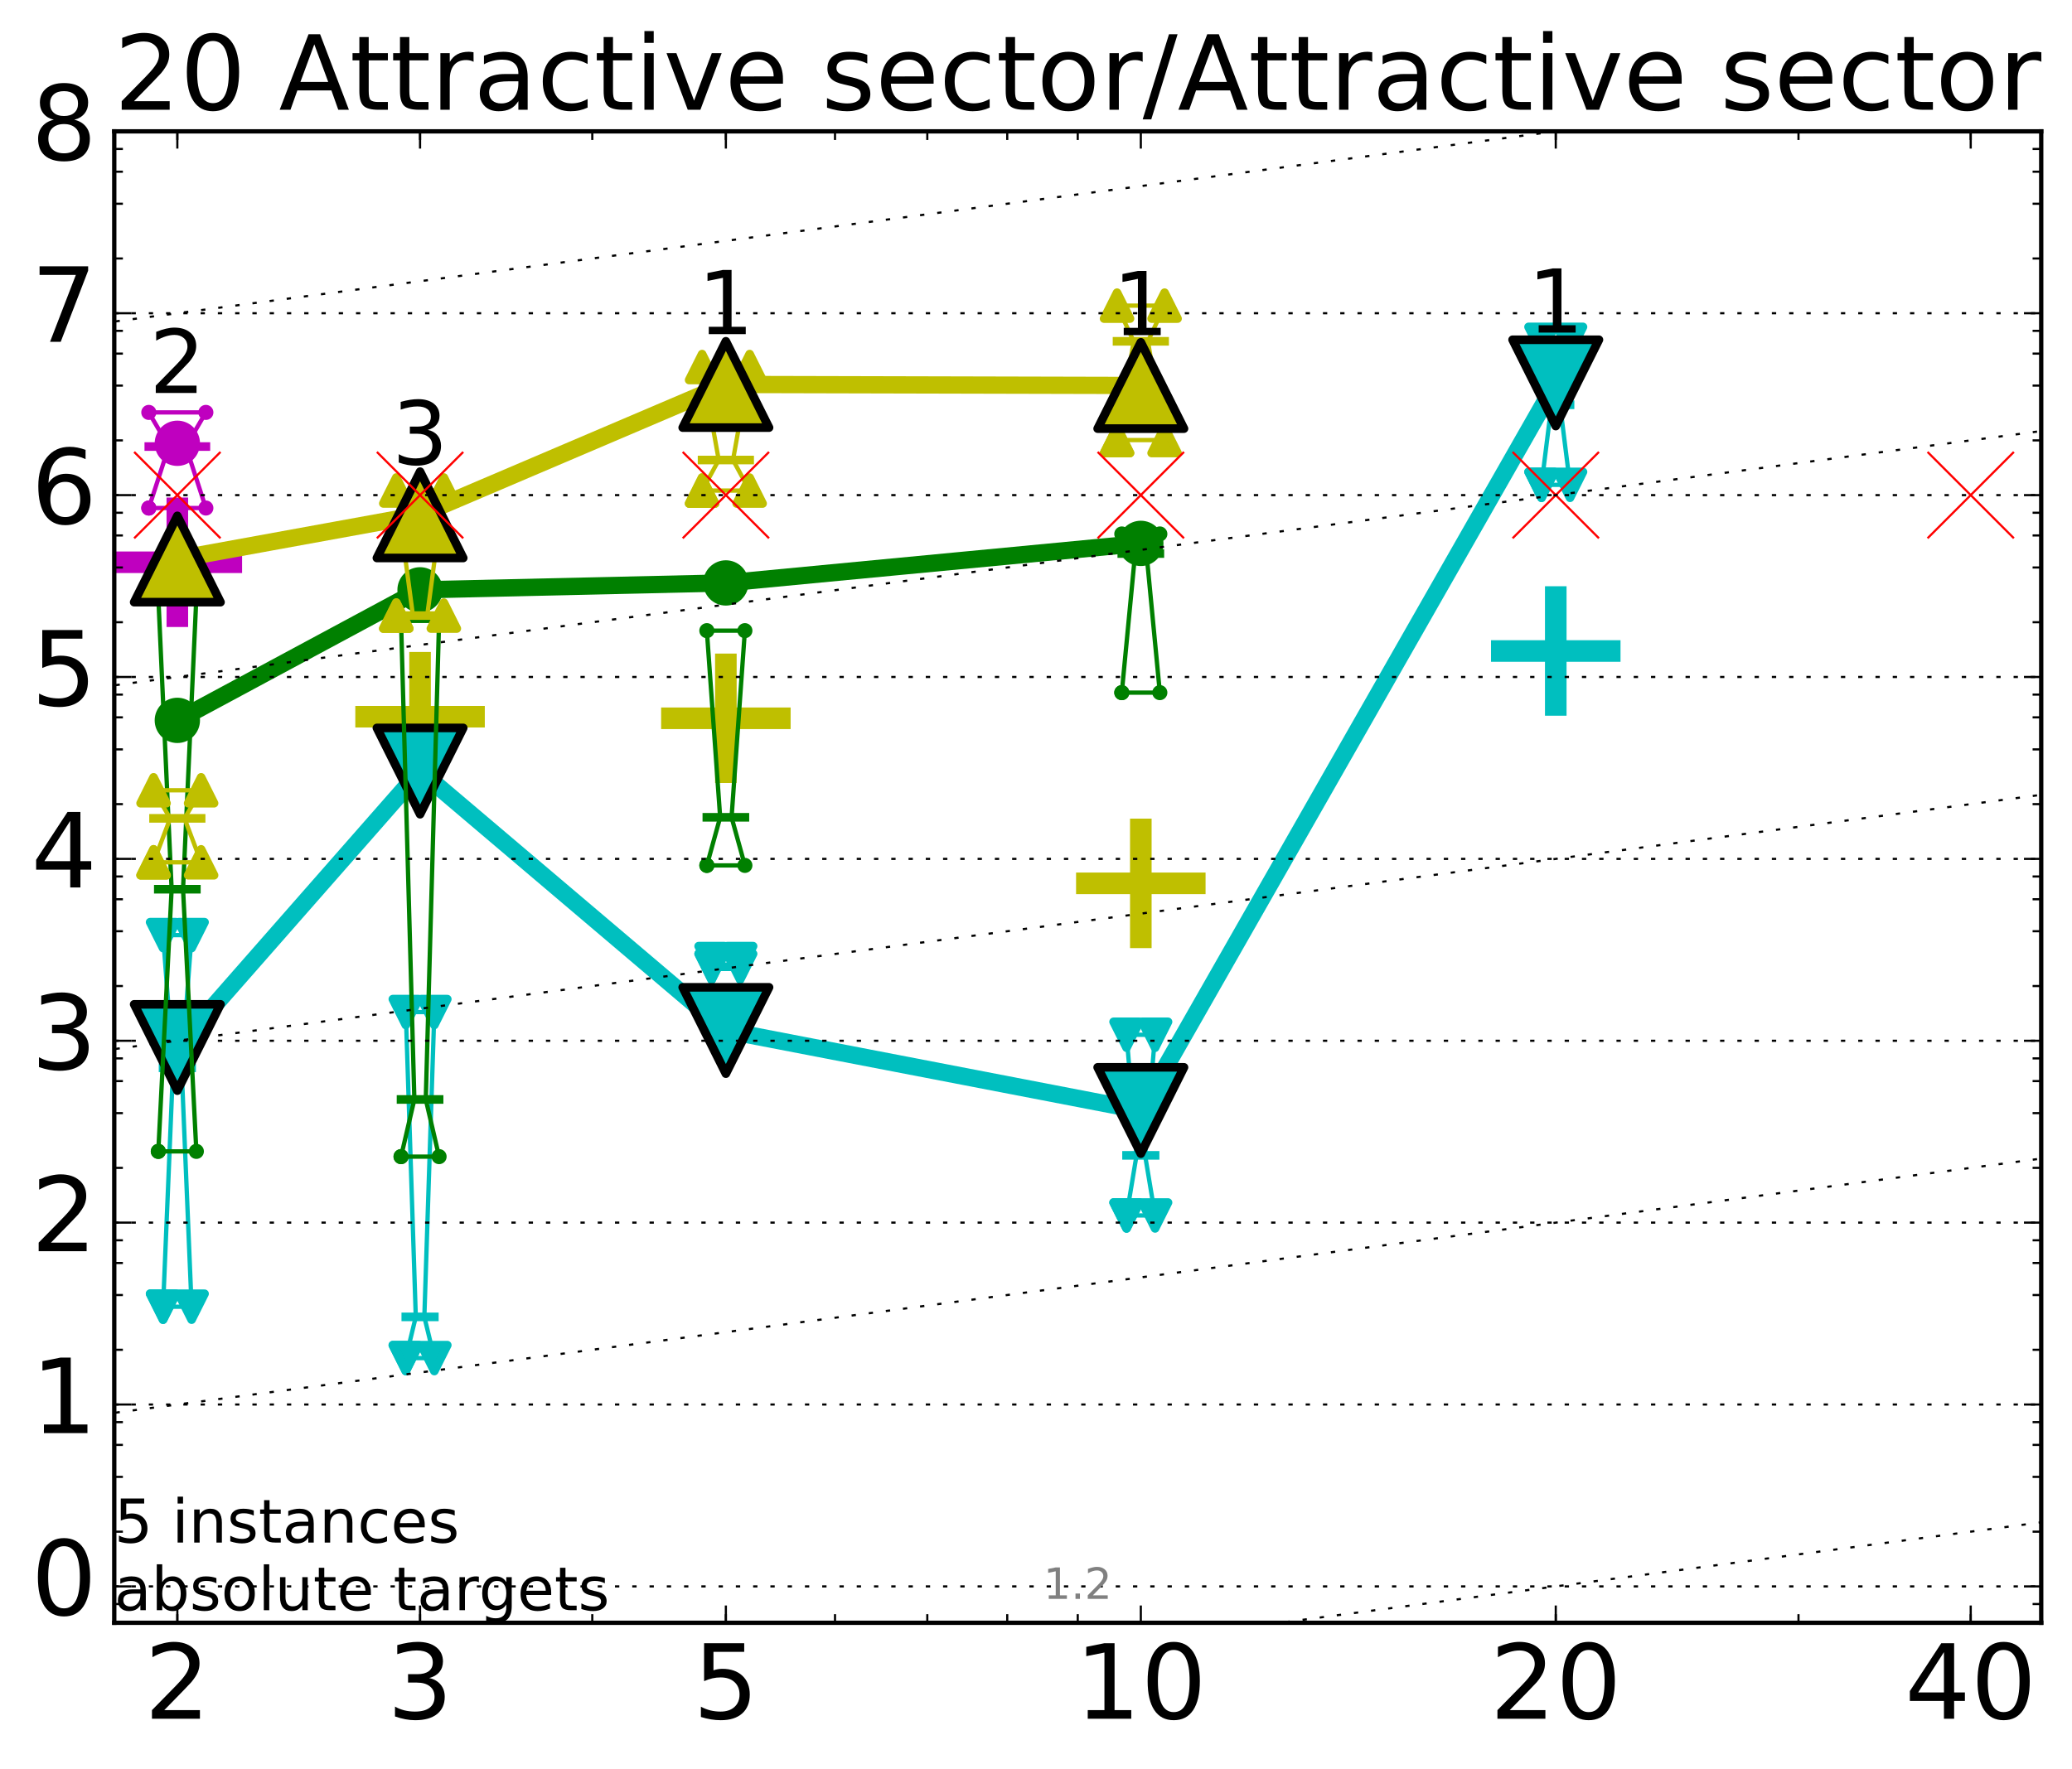 <?xml version="1.0" encoding="utf-8" standalone="no"?>
<!DOCTYPE svg PUBLIC "-//W3C//DTD SVG 1.1//EN"
  "http://www.w3.org/Graphics/SVG/1.1/DTD/svg11.dtd">
<!-- Created with matplotlib (http://matplotlib.org/) -->
<svg height="410pt" version="1.1" viewBox="0 0 480 410" width="480pt" xmlns="http://www.w3.org/2000/svg" xmlns:xlink="http://www.w3.org/1999/xlink">
 <defs>
  <style type="text/css">
*{stroke-linecap:butt;stroke-linejoin:round;stroke-miterlimit:100000;}
  </style>
 </defs>
 <g id="figure_1">
  <g id="patch_1">
   <path d="M 0 410.464 
L 480.1 410.464 
L 480.1 0 
L 0 0 
z
" style="fill:#ffffff;"/>
  </g>
  <g id="axes_1">
   <g id="patch_2">
    <path d="M 26.47 376.036 
L 472.87 376.036 
L 472.87 30.436 
L 26.47 30.436 
z
" style="fill:#ffffff;"/>
   </g>
   <g id="line2d_1">
    <defs>
     <path d="M -15 0 
L 15 0 
M 0 15 
L 0 -15 
" id="me702e189b8" style="stroke:#bf00bf;stroke-width:5.0;"/>
    </defs>
    <g clip-path="url(#pdfa17f6cef)">
     <use style="fill:#bf00bf;stroke:#bf00bf;stroke-width:5.0;" x="41.082" xlink:href="#me702e189b8" y="130.289"/>
    </g>
   </g>
   <g id="line2d_2">
    <defs>
     <path d="M -15 0 
L 15 0 
M 0 15 
L 0 -15 
" id="m8c7dce3252" style="stroke:#bfbf00;stroke-width:5.0;"/>
    </defs>
    <g clip-path="url(#pdfa17f6cef)">
     <use style="fill:#bfbf00;stroke:#bfbf00;stroke-width:5.0;" x="264.282" xlink:href="#m8c7dce3252" y="204.694"/>
    </g>
   </g>
   <g id="line2d_3">
    <g clip-path="url(#pdfa17f6cef)">
     <use style="fill:#bfbf00;stroke:#bfbf00;stroke-width:5.0;" x="97.312" xlink:href="#m8c7dce3252" y="166.078"/>
    </g>
   </g>
   <g id="line2d_4">
    <defs>
     <path d="M -15 0 
L 15 0 
M 0 15 
L 0 -15 
" id="mbff00737e9" style="stroke:#00bfbf;stroke-width:5.0;"/>
    </defs>
    <g clip-path="url(#pdfa17f6cef)">
     <use style="fill:#00bfbf;stroke:#00bfbf;stroke-width:5.0;" x="360.409" xlink:href="#mbff00737e9" y="150.853"/>
    </g>
   </g>
   <g id="line2d_5">
    <g clip-path="url(#pdfa17f6cef)">
     <use style="fill:#bfbf00;stroke:#bfbf00;stroke-width:5.0;" x="168.155" xlink:href="#m8c7dce3252" y="166.445"/>
    </g>
   </g>
   <g id="line2d_6">
    <path clip-path="url(#pdfa17f6cef)" d="M 37.777 302.794 
L 40.09 247.437 
L 37.777 216.691 
L 44.386 216.691 
L 42.073 247.437 
L 44.386 302.794 
L 37.777 302.794 
" style="fill:none;stroke:#00bfbf;stroke-linecap:square;"/>
   </g>
   <g id="line2d_7">
    <path clip-path="url(#pdfa17f6cef)" d="M 37.777 302.794 
L 44.386 302.794 
L 44.386 216.691 
L 37.777 216.691 
L 37.777 302.794 
" style="fill:none;"/>
    <defs>
     <path d="M -0 3 
L 3 -3 
L -3 -3 
z
" id="mc60e83866e" style="stroke:#00bfbf;stroke-linejoin:miter;stroke-width:2.0;"/>
    </defs>
    <g clip-path="url(#pdfa17f6cef)">
     <use style="fill:#00bfbf;stroke:#00bfbf;stroke-linejoin:miter;stroke-width:2.0;" x="37.777" xlink:href="#mc60e83866e" y="302.794"/>
     <use style="fill:#00bfbf;stroke:#00bfbf;stroke-linejoin:miter;stroke-width:2.0;" x="44.386" xlink:href="#mc60e83866e" y="302.794"/>
     <use style="fill:#00bfbf;stroke:#00bfbf;stroke-linejoin:miter;stroke-width:2.0;" x="44.386" xlink:href="#mc60e83866e" y="216.691"/>
     <use style="fill:#00bfbf;stroke:#00bfbf;stroke-linejoin:miter;stroke-width:2.0;" x="37.777" xlink:href="#mc60e83866e" y="216.691"/>
     <use style="fill:#00bfbf;stroke:#00bfbf;stroke-linejoin:miter;stroke-width:2.0;" x="37.777" xlink:href="#mc60e83866e" y="302.794"/>
    </g>
   </g>
   <g id="line2d_8">
    <path clip-path="url(#pdfa17f6cef)" d="M 37.777 247.437 
L 44.386 247.437 
" style="fill:none;stroke:#00bfbf;stroke-linecap:square;stroke-width:2.0;"/>
   </g>
   <g id="line2d_9">
    <path clip-path="url(#pdfa17f6cef)" d="M 94.008 314.702 
L 96.321 305.149 
L 94.008 234.519 
L 100.617 234.519 
L 98.304 305.149 
L 100.617 314.702 
L 94.008 314.702 
" style="fill:none;stroke:#00bfbf;stroke-linecap:square;"/>
   </g>
   <g id="line2d_10">
    <path clip-path="url(#pdfa17f6cef)" d="M 94.008 314.702 
L 100.617 314.702 
L 100.617 234.519 
L 94.008 234.519 
L 94.008 314.702 
" style="fill:none;"/>
    <g clip-path="url(#pdfa17f6cef)">
     <use style="fill:#00bfbf;stroke:#00bfbf;stroke-linejoin:miter;stroke-width:2.0;" x="94.008" xlink:href="#mc60e83866e" y="314.702"/>
     <use style="fill:#00bfbf;stroke:#00bfbf;stroke-linejoin:miter;stroke-width:2.0;" x="100.617" xlink:href="#mc60e83866e" y="314.702"/>
     <use style="fill:#00bfbf;stroke:#00bfbf;stroke-linejoin:miter;stroke-width:2.0;" x="100.617" xlink:href="#mc60e83866e" y="234.519"/>
     <use style="fill:#00bfbf;stroke:#00bfbf;stroke-linejoin:miter;stroke-width:2.0;" x="94.008" xlink:href="#mc60e83866e" y="234.519"/>
     <use style="fill:#00bfbf;stroke:#00bfbf;stroke-linejoin:miter;stroke-width:2.0;" x="94.008" xlink:href="#mc60e83866e" y="314.702"/>
    </g>
   </g>
   <g id="line2d_11">
    <path clip-path="url(#pdfa17f6cef)" d="M 94.008 305.149 
L 100.617 305.149 
" style="fill:none;stroke:#00bfbf;stroke-linecap:square;stroke-width:2.0;"/>
   </g>
   <g id="line2d_12">
    <path clip-path="url(#pdfa17f6cef)" d="M 164.85 224.019 
L 167.163 224.019 
L 164.85 222.245 
L 171.459 222.245 
L 169.146 224.019 
L 171.459 224.019 
L 164.85 224.019 
" style="fill:none;stroke:#00bfbf;stroke-linecap:square;"/>
   </g>
   <g id="line2d_13">
    <path clip-path="url(#pdfa17f6cef)" d="M 164.85 224.019 
L 171.459 224.019 
L 171.459 222.245 
L 164.85 222.245 
L 164.85 224.019 
" style="fill:none;"/>
    <g clip-path="url(#pdfa17f6cef)">
     <use style="fill:#00bfbf;stroke:#00bfbf;stroke-linejoin:miter;stroke-width:2.0;" x="164.85" xlink:href="#mc60e83866e" y="224.019"/>
     <use style="fill:#00bfbf;stroke:#00bfbf;stroke-linejoin:miter;stroke-width:2.0;" x="171.459" xlink:href="#mc60e83866e" y="224.019"/>
     <use style="fill:#00bfbf;stroke:#00bfbf;stroke-linejoin:miter;stroke-width:2.0;" x="171.459" xlink:href="#mc60e83866e" y="222.245"/>
     <use style="fill:#00bfbf;stroke:#00bfbf;stroke-linejoin:miter;stroke-width:2.0;" x="164.85" xlink:href="#mc60e83866e" y="222.245"/>
     <use style="fill:#00bfbf;stroke:#00bfbf;stroke-linejoin:miter;stroke-width:2.0;" x="164.85" xlink:href="#mc60e83866e" y="224.019"/>
    </g>
   </g>
   <g id="line2d_14">
    <path clip-path="url(#pdfa17f6cef)" d="M 164.85 224.019 
L 171.459 224.019 
" style="fill:none;stroke:#00bfbf;stroke-linecap:square;stroke-width:2.0;"/>
   </g>
   <g id="line2d_15">
    <path clip-path="url(#pdfa17f6cef)" d="M 260.977 281.653 
L 263.29 267.726 
L 260.977 239.78 
L 267.586 239.78 
L 265.273 267.726 
L 267.586 281.653 
L 260.977 281.653 
" style="fill:none;stroke:#00bfbf;stroke-linecap:square;"/>
   </g>
   <g id="line2d_16">
    <path clip-path="url(#pdfa17f6cef)" d="M 260.977 281.653 
L 267.586 281.653 
L 267.586 239.78 
L 260.977 239.78 
L 260.977 281.653 
" style="fill:none;"/>
    <g clip-path="url(#pdfa17f6cef)">
     <use style="fill:#00bfbf;stroke:#00bfbf;stroke-linejoin:miter;stroke-width:2.0;" x="260.977" xlink:href="#mc60e83866e" y="281.653"/>
     <use style="fill:#00bfbf;stroke:#00bfbf;stroke-linejoin:miter;stroke-width:2.0;" x="267.586" xlink:href="#mc60e83866e" y="281.653"/>
     <use style="fill:#00bfbf;stroke:#00bfbf;stroke-linejoin:miter;stroke-width:2.0;" x="267.586" xlink:href="#mc60e83866e" y="239.78"/>
     <use style="fill:#00bfbf;stroke:#00bfbf;stroke-linejoin:miter;stroke-width:2.0;" x="260.977" xlink:href="#mc60e83866e" y="239.78"/>
     <use style="fill:#00bfbf;stroke:#00bfbf;stroke-linejoin:miter;stroke-width:2.0;" x="260.977" xlink:href="#mc60e83866e" y="281.653"/>
    </g>
   </g>
   <g id="line2d_17">
    <path clip-path="url(#pdfa17f6cef)" d="M 260.977 267.726 
L 267.586 267.726 
" style="fill:none;stroke:#00bfbf;stroke-linecap:square;stroke-width:2.0;"/>
   </g>
   <g id="line2d_18">
    <path clip-path="url(#pdfa17f6cef)" d="M 357.104 112.347 
L 359.417 93.791 
L 357.104 78.751 
L 363.713 78.751 
L 361.4 93.791 
L 363.713 112.347 
L 357.104 112.347 
" style="fill:none;stroke:#00bfbf;stroke-linecap:square;"/>
   </g>
   <g id="line2d_19">
    <path clip-path="url(#pdfa17f6cef)" d="M 357.104 112.347 
L 363.713 112.347 
L 363.713 78.751 
L 357.104 78.751 
L 357.104 112.347 
" style="fill:none;"/>
    <g clip-path="url(#pdfa17f6cef)">
     <use style="fill:#00bfbf;stroke:#00bfbf;stroke-linejoin:miter;stroke-width:2.0;" x="357.104" xlink:href="#mc60e83866e" y="112.347"/>
     <use style="fill:#00bfbf;stroke:#00bfbf;stroke-linejoin:miter;stroke-width:2.0;" x="363.713" xlink:href="#mc60e83866e" y="112.347"/>
     <use style="fill:#00bfbf;stroke:#00bfbf;stroke-linejoin:miter;stroke-width:2.0;" x="363.713" xlink:href="#mc60e83866e" y="78.751"/>
     <use style="fill:#00bfbf;stroke:#00bfbf;stroke-linejoin:miter;stroke-width:2.0;" x="357.104" xlink:href="#mc60e83866e" y="78.751"/>
     <use style="fill:#00bfbf;stroke:#00bfbf;stroke-linejoin:miter;stroke-width:2.0;" x="357.104" xlink:href="#mc60e83866e" y="112.347"/>
    </g>
   </g>
   <g id="line2d_20">
    <path clip-path="url(#pdfa17f6cef)" d="M 357.104 93.791 
L 363.713 93.791 
" style="fill:none;stroke:#00bfbf;stroke-linecap:square;stroke-width:2.0;"/>
   </g>
   <g id="line2d_21">
    <path clip-path="url(#pdfa17f6cef)" d="M 41.082 242.726 
L 97.312 178.678 
" style="fill:none;stroke:#00bfbf;stroke-linecap:square;stroke-width:4.0;"/>
   </g>
   <g id="line2d_22">
    <path clip-path="url(#pdfa17f6cef)" d="M 97.312 178.678 
L 168.155 238.789 
" style="fill:none;stroke:#00bfbf;stroke-linecap:square;stroke-width:4.0;"/>
   </g>
   <g id="line2d_23">
    <path clip-path="url(#pdfa17f6cef)" d="M 168.155 238.789 
L 264.282 257.326 
" style="fill:none;stroke:#00bfbf;stroke-linecap:square;stroke-width:4.0;"/>
   </g>
   <g id="line2d_24">
    <path clip-path="url(#pdfa17f6cef)" d="M 264.282 257.326 
L 360.409 88.729 
" style="fill:none;stroke:#00bfbf;stroke-linecap:square;stroke-width:4.0;"/>
   </g>
   <g id="line2d_25">
    <path clip-path="url(#pdfa17f6cef)" d="M 41.082 242.726 
L 97.312 178.678 
L 168.155 238.789 
L 264.282 257.326 
L 360.409 88.729 
" style="fill:none;"/>
    <defs>
     <path d="M -0 10 
L 10 -10 
L -10 -10 
z
" id="mb2bde047f0" style="stroke:#000000;stroke-linejoin:miter;stroke-width:2.0;"/>
    </defs>
    <g clip-path="url(#pdfa17f6cef)">
     <use style="fill:#00bfbf;stroke:#000000;stroke-linejoin:miter;stroke-width:2.0;" x="41.082" xlink:href="#mb2bde047f0" y="242.726"/>
     <use style="fill:#00bfbf;stroke:#000000;stroke-linejoin:miter;stroke-width:2.0;" x="97.312" xlink:href="#mb2bde047f0" y="178.678"/>
     <use style="fill:#00bfbf;stroke:#000000;stroke-linejoin:miter;stroke-width:2.0;" x="168.155" xlink:href="#mb2bde047f0" y="238.789"/>
     <use style="fill:#00bfbf;stroke:#000000;stroke-linejoin:miter;stroke-width:2.0;" x="264.282" xlink:href="#mb2bde047f0" y="257.326"/>
     <use style="fill:#00bfbf;stroke:#000000;stroke-linejoin:miter;stroke-width:2.0;" x="360.409" xlink:href="#mb2bde047f0" y="88.729"/>
    </g>
   </g>
   <g id="line2d_26">
    <path clip-path="url(#pdfa17f6cef)" d="M 36.676 266.801 
L 39.76 206.05 
L 36.676 138.371 
L 45.488 138.371 
L 42.403 206.05 
L 45.488 266.801 
L 36.676 266.801 
" style="fill:none;stroke:#008000;stroke-linecap:square;"/>
   </g>
   <g id="line2d_27">
    <path clip-path="url(#pdfa17f6cef)" d="M 36.676 266.801 
L 45.488 266.801 
L 45.488 138.371 
L 36.676 138.371 
L 36.676 266.801 
" style="fill:none;"/>
    <defs>
     <path d="M 0 1.5 
C 0.398 1.5 0.779 1.342 1.061 1.061 
C 1.342 0.779 1.5 0.398 1.5 0 
C 1.5 -0.398 1.342 -0.779 1.061 -1.061 
C 0.779 -1.342 0.398 -1.5 0 -1.5 
C -0.398 -1.5 -0.779 -1.342 -1.061 -1.061 
C -1.342 -0.779 -1.5 -0.398 -1.5 0 
C -1.5 0.398 -1.342 0.779 -1.061 1.061 
C -0.779 1.342 -0.398 1.5 0 1.5 
z
" id="mcd80ccd235" style="stroke:#008000;stroke-width:0.5;"/>
    </defs>
    <g clip-path="url(#pdfa17f6cef)">
     <use style="fill:#008000;stroke:#008000;stroke-width:0.5;" x="36.676" xlink:href="#mcd80ccd235" y="266.801"/>
     <use style="fill:#008000;stroke:#008000;stroke-width:0.5;" x="45.488" xlink:href="#mcd80ccd235" y="266.801"/>
     <use style="fill:#008000;stroke:#008000;stroke-width:0.5;" x="45.488" xlink:href="#mcd80ccd235" y="138.371"/>
     <use style="fill:#008000;stroke:#008000;stroke-width:0.5;" x="36.676" xlink:href="#mcd80ccd235" y="138.371"/>
     <use style="fill:#008000;stroke:#008000;stroke-width:0.5;" x="36.676" xlink:href="#mcd80ccd235" y="266.801"/>
    </g>
   </g>
   <g id="line2d_28">
    <path clip-path="url(#pdfa17f6cef)" d="M 36.676 206.05 
L 45.488 206.05 
" style="fill:none;stroke:#008000;stroke-linecap:square;stroke-width:2.0;"/>
   </g>
   <g id="line2d_29">
    <path clip-path="url(#pdfa17f6cef)" d="M 92.906 268.016 
L 95.991 254.768 
L 92.906 143.871 
L 101.718 143.871 
L 98.634 254.768 
L 101.718 268.016 
L 92.906 268.016 
" style="fill:none;stroke:#008000;stroke-linecap:square;"/>
   </g>
   <g id="line2d_30">
    <path clip-path="url(#pdfa17f6cef)" d="M 92.906 268.016 
L 101.718 268.016 
L 101.718 143.871 
L 92.906 143.871 
L 92.906 268.016 
" style="fill:none;"/>
    <g clip-path="url(#pdfa17f6cef)">
     <use style="fill:#008000;stroke:#008000;stroke-width:0.5;" x="92.906" xlink:href="#mcd80ccd235" y="268.016"/>
     <use style="fill:#008000;stroke:#008000;stroke-width:0.5;" x="101.718" xlink:href="#mcd80ccd235" y="268.016"/>
     <use style="fill:#008000;stroke:#008000;stroke-width:0.5;" x="101.718" xlink:href="#mcd80ccd235" y="143.871"/>
     <use style="fill:#008000;stroke:#008000;stroke-width:0.5;" x="92.906" xlink:href="#mcd80ccd235" y="143.871"/>
     <use style="fill:#008000;stroke:#008000;stroke-width:0.5;" x="92.906" xlink:href="#mcd80ccd235" y="268.016"/>
    </g>
   </g>
   <g id="line2d_31">
    <path clip-path="url(#pdfa17f6cef)" d="M 92.906 254.768 
L 101.718 254.768 
" style="fill:none;stroke:#008000;stroke-linecap:square;stroke-width:2.0;"/>
   </g>
   <g id="line2d_32">
    <path clip-path="url(#pdfa17f6cef)" d="M 163.749 200.535 
L 166.833 189.394 
L 163.749 146.14 
L 172.561 146.14 
L 169.476 189.394 
L 172.561 200.535 
L 163.749 200.535 
" style="fill:none;stroke:#008000;stroke-linecap:square;"/>
   </g>
   <g id="line2d_33">
    <path clip-path="url(#pdfa17f6cef)" d="M 163.749 200.535 
L 172.561 200.535 
L 172.561 146.14 
L 163.749 146.14 
L 163.749 200.535 
" style="fill:none;"/>
    <g clip-path="url(#pdfa17f6cef)">
     <use style="fill:#008000;stroke:#008000;stroke-width:0.5;" x="163.749" xlink:href="#mcd80ccd235" y="200.535"/>
     <use style="fill:#008000;stroke:#008000;stroke-width:0.5;" x="172.561" xlink:href="#mcd80ccd235" y="200.535"/>
     <use style="fill:#008000;stroke:#008000;stroke-width:0.5;" x="172.561" xlink:href="#mcd80ccd235" y="146.14"/>
     <use style="fill:#008000;stroke:#008000;stroke-width:0.5;" x="163.749" xlink:href="#mcd80ccd235" y="146.14"/>
     <use style="fill:#008000;stroke:#008000;stroke-width:0.5;" x="163.749" xlink:href="#mcd80ccd235" y="200.535"/>
    </g>
   </g>
   <g id="line2d_34">
    <path clip-path="url(#pdfa17f6cef)" d="M 163.749 189.394 
L 172.561 189.394 
" style="fill:none;stroke:#008000;stroke-linecap:square;stroke-width:2.0;"/>
   </g>
   <g id="line2d_35">
    <path clip-path="url(#pdfa17f6cef)" d="M 259.876 160.498 
L 262.96 128.266 
L 259.876 123.732 
L 268.688 123.732 
L 265.603 128.266 
L 268.688 160.498 
L 259.876 160.498 
" style="fill:none;stroke:#008000;stroke-linecap:square;"/>
   </g>
   <g id="line2d_36">
    <path clip-path="url(#pdfa17f6cef)" d="M 259.876 160.498 
L 268.688 160.498 
L 268.688 123.732 
L 259.876 123.732 
L 259.876 160.498 
" style="fill:none;"/>
    <g clip-path="url(#pdfa17f6cef)">
     <use style="fill:#008000;stroke:#008000;stroke-width:0.5;" x="259.876" xlink:href="#mcd80ccd235" y="160.498"/>
     <use style="fill:#008000;stroke:#008000;stroke-width:0.5;" x="268.688" xlink:href="#mcd80ccd235" y="160.498"/>
     <use style="fill:#008000;stroke:#008000;stroke-width:0.5;" x="268.688" xlink:href="#mcd80ccd235" y="123.732"/>
     <use style="fill:#008000;stroke:#008000;stroke-width:0.5;" x="259.876" xlink:href="#mcd80ccd235" y="123.732"/>
     <use style="fill:#008000;stroke:#008000;stroke-width:0.5;" x="259.876" xlink:href="#mcd80ccd235" y="160.498"/>
    </g>
   </g>
   <g id="line2d_37">
    <path clip-path="url(#pdfa17f6cef)" d="M 259.876 128.266 
L 268.688 128.266 
" style="fill:none;stroke:#008000;stroke-linecap:square;stroke-width:2.0;"/>
   </g>
   <g id="line2d_38">
    <path clip-path="url(#pdfa17f6cef)" d="M 41.082 166.927 
L 97.312 136.68 
" style="fill:none;stroke:#008000;stroke-linecap:square;stroke-width:4.0;"/>
   </g>
   <g id="line2d_39">
    <path clip-path="url(#pdfa17f6cef)" d="M 97.312 136.68 
L 168.155 135.079 
" style="fill:none;stroke:#008000;stroke-linecap:square;stroke-width:4.0;"/>
   </g>
   <g id="line2d_40">
    <path clip-path="url(#pdfa17f6cef)" d="M 168.155 135.079 
L 264.282 125.915 
" style="fill:none;stroke:#008000;stroke-linecap:square;stroke-width:4.0;"/>
   </g>
   <g id="line2d_41">
    <path clip-path="url(#pdfa17f6cef)" d="M 41.082 166.927 
L 97.312 136.68 
L 168.155 135.079 
L 264.282 125.915 
" style="fill:none;"/>
    <defs>
     <path d="M 0 5 
C 1.326 5 2.598 4.473 3.536 3.536 
C 4.473 2.598 5 1.326 5 0 
C 5 -1.326 4.473 -2.598 3.536 -3.536 
C 2.598 -4.473 1.326 -5 0 -5 
C -1.326 -5 -2.598 -4.473 -3.536 -3.536 
C -4.473 -2.598 -5 -1.326 -5 0 
C -5 1.326 -4.473 2.598 -3.536 3.536 
C -2.598 4.473 -1.326 5 0 5 
z
" id="m7d41e1dd0c" style="stroke:#008000;stroke-width:0.5;"/>
    </defs>
    <g clip-path="url(#pdfa17f6cef)">
     <use style="fill:#008000;stroke:#008000;stroke-width:0.5;" x="41.082" xlink:href="#m7d41e1dd0c" y="166.927"/>
     <use style="fill:#008000;stroke:#008000;stroke-width:0.5;" x="97.312" xlink:href="#m7d41e1dd0c" y="136.68"/>
     <use style="fill:#008000;stroke:#008000;stroke-width:0.5;" x="168.155" xlink:href="#m7d41e1dd0c" y="135.079"/>
     <use style="fill:#008000;stroke:#008000;stroke-width:0.5;" x="264.282" xlink:href="#m7d41e1dd0c" y="125.915"/>
    </g>
   </g>
   <g id="line2d_42">
    <path clip-path="url(#pdfa17f6cef)" d="M 35.574 199.816 
L 39.429 189.632 
L 35.574 183.128 
L 46.589 183.128 
L 42.734 189.632 
L 46.589 199.816 
L 35.574 199.816 
" style="fill:none;stroke:#bfbf00;stroke-linecap:square;"/>
   </g>
   <g id="line2d_43">
    <path clip-path="url(#pdfa17f6cef)" d="M 35.574 199.816 
L 46.589 199.816 
L 46.589 183.128 
L 35.574 183.128 
L 35.574 199.816 
" style="fill:none;"/>
    <defs>
     <path d="M 0 -3 
L -3 3 
L 3 3 
z
" id="md70ab8b22f" style="stroke:#bfbf00;stroke-linejoin:miter;stroke-width:2.0;"/>
    </defs>
    <g clip-path="url(#pdfa17f6cef)">
     <use style="fill:#bfbf00;stroke:#bfbf00;stroke-linejoin:miter;stroke-width:2.0;" x="35.574" xlink:href="#md70ab8b22f" y="199.816"/>
     <use style="fill:#bfbf00;stroke:#bfbf00;stroke-linejoin:miter;stroke-width:2.0;" x="46.589" xlink:href="#md70ab8b22f" y="199.816"/>
     <use style="fill:#bfbf00;stroke:#bfbf00;stroke-linejoin:miter;stroke-width:2.0;" x="46.589" xlink:href="#md70ab8b22f" y="183.128"/>
     <use style="fill:#bfbf00;stroke:#bfbf00;stroke-linejoin:miter;stroke-width:2.0;" x="35.574" xlink:href="#md70ab8b22f" y="183.128"/>
     <use style="fill:#bfbf00;stroke:#bfbf00;stroke-linejoin:miter;stroke-width:2.0;" x="35.574" xlink:href="#md70ab8b22f" y="199.816"/>
    </g>
   </g>
   <g id="line2d_44">
    <path clip-path="url(#pdfa17f6cef)" d="M 35.574 189.632 
L 46.589 189.632 
" style="fill:none;stroke:#bfbf00;stroke-linecap:square;stroke-width:2.0;"/>
   </g>
   <g id="line2d_45">
    <path clip-path="url(#pdfa17f6cef)" d="M 91.805 142.648 
L 95.66 142.648 
L 91.805 113.654 
L 102.82 113.654 
L 98.965 142.648 
L 102.82 142.648 
L 91.805 142.648 
" style="fill:none;stroke:#bfbf00;stroke-linecap:square;"/>
   </g>
   <g id="line2d_46">
    <path clip-path="url(#pdfa17f6cef)" d="M 91.805 142.648 
L 102.82 142.648 
L 102.82 113.654 
L 91.805 113.654 
L 91.805 142.648 
" style="fill:none;"/>
    <g clip-path="url(#pdfa17f6cef)">
     <use style="fill:#bfbf00;stroke:#bfbf00;stroke-linejoin:miter;stroke-width:2.0;" x="91.805" xlink:href="#md70ab8b22f" y="142.648"/>
     <use style="fill:#bfbf00;stroke:#bfbf00;stroke-linejoin:miter;stroke-width:2.0;" x="102.82" xlink:href="#md70ab8b22f" y="142.648"/>
     <use style="fill:#bfbf00;stroke:#bfbf00;stroke-linejoin:miter;stroke-width:2.0;" x="102.82" xlink:href="#md70ab8b22f" y="113.654"/>
     <use style="fill:#bfbf00;stroke:#bfbf00;stroke-linejoin:miter;stroke-width:2.0;" x="91.805" xlink:href="#md70ab8b22f" y="113.654"/>
     <use style="fill:#bfbf00;stroke:#bfbf00;stroke-linejoin:miter;stroke-width:2.0;" x="91.805" xlink:href="#md70ab8b22f" y="142.648"/>
    </g>
   </g>
   <g id="line2d_47">
    <path clip-path="url(#pdfa17f6cef)" d="M 91.805 142.648 
L 102.82 142.648 
" style="fill:none;stroke:#bfbf00;stroke-linecap:square;stroke-width:2.0;"/>
   </g>
   <g id="line2d_48">
    <path clip-path="url(#pdfa17f6cef)" d="M 162.647 113.675 
L 166.502 106.598 
L 162.647 85.054 
L 173.662 85.054 
L 169.807 106.598 
L 173.662 113.675 
L 162.647 113.675 
" style="fill:none;stroke:#bfbf00;stroke-linecap:square;"/>
   </g>
   <g id="line2d_49">
    <path clip-path="url(#pdfa17f6cef)" d="M 162.647 113.675 
L 173.662 113.675 
L 173.662 85.054 
L 162.647 85.054 
L 162.647 113.675 
" style="fill:none;"/>
    <g clip-path="url(#pdfa17f6cef)">
     <use style="fill:#bfbf00;stroke:#bfbf00;stroke-linejoin:miter;stroke-width:2.0;" x="162.647" xlink:href="#md70ab8b22f" y="113.675"/>
     <use style="fill:#bfbf00;stroke:#bfbf00;stroke-linejoin:miter;stroke-width:2.0;" x="173.662" xlink:href="#md70ab8b22f" y="113.675"/>
     <use style="fill:#bfbf00;stroke:#bfbf00;stroke-linejoin:miter;stroke-width:2.0;" x="173.662" xlink:href="#md70ab8b22f" y="85.054"/>
     <use style="fill:#bfbf00;stroke:#bfbf00;stroke-linejoin:miter;stroke-width:2.0;" x="162.647" xlink:href="#md70ab8b22f" y="85.054"/>
     <use style="fill:#bfbf00;stroke:#bfbf00;stroke-linejoin:miter;stroke-width:2.0;" x="162.647" xlink:href="#md70ab8b22f" y="113.675"/>
    </g>
   </g>
   <g id="line2d_50">
    <path clip-path="url(#pdfa17f6cef)" d="M 162.647 106.598 
L 173.662 106.598 
" style="fill:none;stroke:#bfbf00;stroke-linecap:square;stroke-width:2.0;"/>
   </g>
   <g id="line2d_51">
    <path clip-path="url(#pdfa17f6cef)" d="M 258.774 101.975 
L 262.629 79.092 
L 258.774 70.826 
L 269.789 70.826 
L 265.934 79.092 
L 269.789 101.975 
L 258.774 101.975 
" style="fill:none;stroke:#bfbf00;stroke-linecap:square;"/>
   </g>
   <g id="line2d_52">
    <path clip-path="url(#pdfa17f6cef)" d="M 258.774 101.975 
L 269.789 101.975 
L 269.789 70.826 
L 258.774 70.826 
L 258.774 101.975 
" style="fill:none;"/>
    <g clip-path="url(#pdfa17f6cef)">
     <use style="fill:#bfbf00;stroke:#bfbf00;stroke-linejoin:miter;stroke-width:2.0;" x="258.774" xlink:href="#md70ab8b22f" y="101.975"/>
     <use style="fill:#bfbf00;stroke:#bfbf00;stroke-linejoin:miter;stroke-width:2.0;" x="269.789" xlink:href="#md70ab8b22f" y="101.975"/>
     <use style="fill:#bfbf00;stroke:#bfbf00;stroke-linejoin:miter;stroke-width:2.0;" x="269.789" xlink:href="#md70ab8b22f" y="70.826"/>
     <use style="fill:#bfbf00;stroke:#bfbf00;stroke-linejoin:miter;stroke-width:2.0;" x="258.774" xlink:href="#md70ab8b22f" y="70.826"/>
     <use style="fill:#bfbf00;stroke:#bfbf00;stroke-linejoin:miter;stroke-width:2.0;" x="258.774" xlink:href="#md70ab8b22f" y="101.975"/>
    </g>
   </g>
   <g id="line2d_53">
    <path clip-path="url(#pdfa17f6cef)" d="M 258.774 79.092 
L 269.789 79.092 
" style="fill:none;stroke:#bfbf00;stroke-linecap:square;stroke-width:2.0;"/>
   </g>
   <g id="line2d_54">
    <path clip-path="url(#pdfa17f6cef)" d="M 41.082 129.537 
L 97.312 119.294 
" style="fill:none;stroke:#bfbf00;stroke-linecap:square;stroke-width:4.0;"/>
   </g>
   <g id="line2d_55">
    <path clip-path="url(#pdfa17f6cef)" d="M 97.312 119.294 
L 168.155 89.085 
" style="fill:none;stroke:#bfbf00;stroke-linecap:square;stroke-width:4.0;"/>
   </g>
   <g id="line2d_56">
    <path clip-path="url(#pdfa17f6cef)" d="M 168.155 89.085 
L 264.282 89.321 
" style="fill:none;stroke:#bfbf00;stroke-linecap:square;stroke-width:4.0;"/>
   </g>
   <g id="line2d_57">
    <path clip-path="url(#pdfa17f6cef)" d="M 41.082 129.537 
L 97.312 119.294 
L 168.155 89.085 
L 264.282 89.321 
" style="fill:none;"/>
    <defs>
     <path d="M 0 -10 
L -10 10 
L 10 10 
z
" id="m5864cd226f" style="stroke:#000000;stroke-linejoin:miter;stroke-width:2.0;"/>
    </defs>
    <g clip-path="url(#pdfa17f6cef)">
     <use style="fill:#bfbf00;stroke:#000000;stroke-linejoin:miter;stroke-width:2.0;" x="41.082" xlink:href="#m5864cd226f" y="129.537"/>
     <use style="fill:#bfbf00;stroke:#000000;stroke-linejoin:miter;stroke-width:2.0;" x="97.312" xlink:href="#m5864cd226f" y="119.294"/>
     <use style="fill:#bfbf00;stroke:#000000;stroke-linejoin:miter;stroke-width:2.0;" x="168.155" xlink:href="#m5864cd226f" y="89.085"/>
     <use style="fill:#bfbf00;stroke:#000000;stroke-linejoin:miter;stroke-width:2.0;" x="264.282" xlink:href="#m5864cd226f" y="89.321"/>
    </g>
   </g>
   <g id="line2d_58">
    <path clip-path="url(#pdfa17f6cef)" d="M 34.473 117.723 
L 39.099 103.477 
L 34.473 95.565 
L 47.691 95.565 
L 43.064 103.477 
L 47.691 117.723 
L 34.473 117.723 
" style="fill:none;stroke:#bf00bf;stroke-linecap:square;"/>
   </g>
   <g id="line2d_59">
    <path clip-path="url(#pdfa17f6cef)" d="M 34.473 117.723 
L 47.691 117.723 
L 47.691 95.565 
L 34.473 95.565 
L 34.473 117.723 
" style="fill:none;"/>
    <defs>
     <path d="M 0 1.5 
C 0.398 1.5 0.779 1.342 1.061 1.061 
C 1.342 0.779 1.5 0.398 1.5 0 
C 1.5 -0.398 1.342 -0.779 1.061 -1.061 
C 0.779 -1.342 0.398 -1.5 0 -1.5 
C -0.398 -1.5 -0.779 -1.342 -1.061 -1.061 
C -1.342 -0.779 -1.5 -0.398 -1.5 0 
C -1.5 0.398 -1.342 0.779 -1.061 1.061 
C -0.779 1.342 -0.398 1.5 0 1.5 
z
" id="m292c477022" style="stroke:#bf00bf;stroke-width:0.5;"/>
    </defs>
    <g clip-path="url(#pdfa17f6cef)">
     <use style="fill:#bf00bf;stroke:#bf00bf;stroke-width:0.5;" x="34.473" xlink:href="#m292c477022" y="117.723"/>
     <use style="fill:#bf00bf;stroke:#bf00bf;stroke-width:0.5;" x="47.691" xlink:href="#m292c477022" y="117.723"/>
     <use style="fill:#bf00bf;stroke:#bf00bf;stroke-width:0.5;" x="47.691" xlink:href="#m292c477022" y="95.565"/>
     <use style="fill:#bf00bf;stroke:#bf00bf;stroke-width:0.5;" x="34.473" xlink:href="#m292c477022" y="95.565"/>
     <use style="fill:#bf00bf;stroke:#bf00bf;stroke-width:0.5;" x="34.473" xlink:href="#m292c477022" y="117.723"/>
    </g>
   </g>
   <g id="line2d_60">
    <path clip-path="url(#pdfa17f6cef)" d="M 34.473 103.477 
L 47.691 103.477 
" style="fill:none;stroke:#bf00bf;stroke-linecap:square;stroke-width:2.0;"/>
   </g>
   <g id="line2d_61">
    <path clip-path="url(#pdfa17f6cef)" d="M 41.082 102.719 
" style="fill:none;"/>
    <defs>
     <path d="M 0 5 
C 1.326 5 2.598 4.473 3.536 3.536 
C 4.473 2.598 5 1.326 5 0 
C 5 -1.326 4.473 -2.598 3.536 -3.536 
C 2.598 -4.473 1.326 -5 0 -5 
C -1.326 -5 -2.598 -4.473 -3.536 -3.536 
C -4.473 -2.598 -5 -1.326 -5 0 
C -5 1.326 -4.473 2.598 -3.536 3.536 
C -2.598 4.473 -1.326 5 0 5 
z
" id="m68f4d52b3c" style="stroke:#bf00bf;stroke-width:0.5;"/>
    </defs>
    <g clip-path="url(#pdfa17f6cef)">
     <use style="fill:#bf00bf;stroke:#bf00bf;stroke-width:0.5;" x="41.082" xlink:href="#m68f4d52b3c" y="102.719"/>
    </g>
   </g>
   <g id="line2d_62"/>
   <g id="line2d_63"/>
   <g id="line2d_64"/>
   <g id="line2d_65"/>
   <g id="line2d_66"/>
   <g id="line2d_67">
    <defs>
     <path d="M -10 10 
L 10 -10 
M -10 -10 
L 10 10 
" id="m533176069a" style="stroke:#ff0000;stroke-width:0.5;"/>
    </defs>
    <g clip-path="url(#pdfa17f6cef)">
     <use style="fill:#ff0000;stroke:#ff0000;stroke-width:0.5;" x="41.082" xlink:href="#m533176069a" y="114.729"/>
     <use style="fill:#ff0000;stroke:#ff0000;stroke-width:0.5;" x="97.312" xlink:href="#m533176069a" y="114.729"/>
     <use style="fill:#ff0000;stroke:#ff0000;stroke-width:0.5;" x="168.155" xlink:href="#m533176069a" y="114.729"/>
     <use style="fill:#ff0000;stroke:#ff0000;stroke-width:0.5;" x="264.282" xlink:href="#m533176069a" y="114.729"/>
     <use style="fill:#ff0000;stroke:#ff0000;stroke-width:0.5;" x="360.409" xlink:href="#m533176069a" y="114.729"/>
     <use style="fill:#ff0000;stroke:#ff0000;stroke-width:0.5;" x="456.536" xlink:href="#m533176069a" y="114.729"/>
    </g>
   </g>
   <g id="line2d_68">
    <path clip-path="url(#pdfa17f6cef)" d="M 28.122 411.464 
L 481.1 351.678 
" style="fill:none;stroke:#000000;stroke-dasharray:1,3;stroke-dashoffset:0.0;stroke-width:0.5;"/>
   </g>
   <g id="line2d_69">
    <path clip-path="url(#pdfa17f6cef)" d="M -1 331.015 
L 481.1 267.385 
" style="fill:none;stroke:#000000;stroke-dasharray:1,3;stroke-dashoffset:0.0;stroke-width:0.5;"/>
   </g>
   <g id="line2d_70">
    <path clip-path="url(#pdfa17f6cef)" d="M -1 246.722 
L 481.1 183.092 
" style="fill:none;stroke:#000000;stroke-dasharray:1,3;stroke-dashoffset:0.0;stroke-width:0.5;"/>
   </g>
   <g id="line2d_71">
    <path clip-path="url(#pdfa17f6cef)" d="M -1 162.429 
L 481.1 98.8 
" style="fill:none;stroke:#000000;stroke-dasharray:1,3;stroke-dashoffset:0.0;stroke-width:0.5;"/>
   </g>
   <g id="line2d_72">
    <path clip-path="url(#pdfa17f6cef)" d="M -1 78.137 
L 481.1 14.507 
" style="fill:none;stroke:#000000;stroke-dasharray:1,3;stroke-dashoffset:0.0;stroke-width:0.5;"/>
   </g>
   <g id="patch_3">
    <path d="M 26.47 30.436 
L 472.87 30.436 
" style="fill:none;stroke:#000000;stroke-linecap:square;stroke-linejoin:miter;"/>
   </g>
   <g id="patch_4">
    <path d="M 472.87 376.036 
L 472.87 30.436 
" style="fill:none;stroke:#000000;stroke-linecap:square;stroke-linejoin:miter;"/>
   </g>
   <g id="patch_5">
    <path d="M 26.47 376.036 
L 472.87 376.036 
" style="fill:none;stroke:#000000;stroke-linecap:square;stroke-linejoin:miter;"/>
   </g>
   <g id="patch_6">
    <path d="M 26.47 376.036 
L 26.47 30.436 
" style="fill:none;stroke:#000000;stroke-linecap:square;stroke-linejoin:miter;"/>
   </g>
   <g id="matplotlib.axis_1">
    <g id="xtick_1">
     <g id="line2d_73">
      <defs>
       <path d="M 0 0 
L 0 -4 
" id="m982f058135" style="stroke:#000000;stroke-width:0.5;"/>
      </defs>
      <g>
       <use style="stroke:#000000;stroke-width:0.5;" x="41.082" xlink:href="#m982f058135" y="376.036"/>
      </g>
     </g>
     <g id="line2d_74">
      <defs>
       <path d="M 0 0 
L 0 4 
" id="m419921b596" style="stroke:#000000;stroke-width:0.5;"/>
      </defs>
      <g>
       <use style="stroke:#000000;stroke-width:0.5;" x="41.082" xlink:href="#m419921b596" y="30.436"/>
      </g>
     </g>
     <g id="text_1">
      <!-- 2 -->
      <defs>
       <path d="M 19.188 8.297 
L 53.609 8.297 
L 53.609 0 
L 7.328 0 
L 7.328 8.297 
Q 12.938 14.109 22.625 23.891 
Q 32.328 33.688 34.812 36.531 
Q 39.547 41.844 41.422 45.531 
Q 43.312 49.219 43.312 52.781 
Q 43.312 58.594 39.234 62.25 
Q 35.156 65.922 28.609 65.922 
Q 23.969 65.922 18.812 64.312 
Q 13.672 62.703 7.812 59.422 
L 7.812 69.391 
Q 13.766 71.781 18.938 73 
Q 24.125 74.219 28.422 74.219 
Q 39.75 74.219 46.484 68.547 
Q 53.219 62.891 53.219 53.422 
Q 53.219 48.922 51.531 44.891 
Q 49.859 40.875 45.406 35.406 
Q 44.188 33.984 37.641 27.219 
Q 31.109 20.453 19.188 8.297 
" id="BitstreamVeraSans-Roman-32"/>
      </defs>
      <g transform="translate(33.447 398.272)scale(0.24 -0.24)">
       <use xlink:href="#BitstreamVeraSans-Roman-32"/>
      </g>
     </g>
    </g>
    <g id="xtick_2">
     <g id="line2d_75">
      <g>
       <use style="stroke:#000000;stroke-width:0.5;" x="97.312" xlink:href="#m982f058135" y="376.036"/>
      </g>
     </g>
     <g id="line2d_76">
      <g>
       <use style="stroke:#000000;stroke-width:0.5;" x="97.312" xlink:href="#m419921b596" y="30.436"/>
      </g>
     </g>
     <g id="text_2">
      <!-- 3 -->
      <defs>
       <path d="M 40.578 39.312 
Q 47.656 37.797 51.625 33 
Q 55.609 28.219 55.609 21.188 
Q 55.609 10.406 48.188 4.484 
Q 40.766 -1.422 27.094 -1.422 
Q 22.516 -1.422 17.656 -0.516 
Q 12.797 0.391 7.625 2.203 
L 7.625 11.719 
Q 11.719 9.328 16.594 8.109 
Q 21.484 6.891 26.812 6.891 
Q 36.078 6.891 40.938 10.547 
Q 45.797 14.203 45.797 21.188 
Q 45.797 27.641 41.281 31.266 
Q 36.766 34.906 28.719 34.906 
L 20.219 34.906 
L 20.219 43.016 
L 29.109 43.016 
Q 36.375 43.016 40.234 45.922 
Q 44.094 48.828 44.094 54.297 
Q 44.094 59.906 40.109 62.906 
Q 36.141 65.922 28.719 65.922 
Q 24.656 65.922 20.016 65.031 
Q 15.375 64.156 9.812 62.312 
L 9.812 71.094 
Q 15.438 72.656 20.344 73.438 
Q 25.25 74.219 29.594 74.219 
Q 40.828 74.219 47.359 69.109 
Q 53.906 64.016 53.906 55.328 
Q 53.906 49.266 50.438 45.094 
Q 46.969 40.922 40.578 39.312 
" id="BitstreamVeraSans-Roman-33"/>
      </defs>
      <g transform="translate(89.677 398.272)scale(0.24 -0.24)">
       <use xlink:href="#BitstreamVeraSans-Roman-33"/>
      </g>
     </g>
    </g>
    <g id="xtick_3">
     <g id="line2d_77">
      <g>
       <use style="stroke:#000000;stroke-width:0.5;" x="168.155" xlink:href="#m982f058135" y="376.036"/>
      </g>
     </g>
     <g id="line2d_78">
      <g>
       <use style="stroke:#000000;stroke-width:0.5;" x="168.155" xlink:href="#m419921b596" y="30.436"/>
      </g>
     </g>
     <g id="text_3">
      <!-- 5 -->
      <defs>
       <path d="M 10.797 72.906 
L 49.516 72.906 
L 49.516 64.594 
L 19.828 64.594 
L 19.828 46.734 
Q 21.969 47.469 24.109 47.828 
Q 26.266 48.188 28.422 48.188 
Q 40.625 48.188 47.75 41.5 
Q 54.891 34.812 54.891 23.391 
Q 54.891 11.625 47.562 5.094 
Q 40.234 -1.422 26.906 -1.422 
Q 22.312 -1.422 17.547 -0.641 
Q 12.797 0.141 7.719 1.703 
L 7.719 11.625 
Q 12.109 9.234 16.797 8.062 
Q 21.484 6.891 26.703 6.891 
Q 35.156 6.891 40.078 11.328 
Q 45.016 15.766 45.016 23.391 
Q 45.016 31 40.078 35.438 
Q 35.156 39.891 26.703 39.891 
Q 22.75 39.891 18.812 39.016 
Q 14.891 38.141 10.797 36.281 
z
" id="BitstreamVeraSans-Roman-35"/>
      </defs>
      <g transform="translate(160.52 398.272)scale(0.24 -0.24)">
       <use xlink:href="#BitstreamVeraSans-Roman-35"/>
      </g>
     </g>
    </g>
    <g id="xtick_4">
     <g id="line2d_79">
      <g>
       <use style="stroke:#000000;stroke-width:0.5;" x="264.282" xlink:href="#m982f058135" y="376.036"/>
      </g>
     </g>
     <g id="line2d_80">
      <g>
       <use style="stroke:#000000;stroke-width:0.5;" x="264.282" xlink:href="#m419921b596" y="30.436"/>
      </g>
     </g>
     <g id="text_4">
      <!-- 10 -->
      <defs>
       <path d="M 31.781 66.406 
Q 24.172 66.406 20.328 58.906 
Q 16.5 51.422 16.5 36.375 
Q 16.5 21.391 20.328 13.891 
Q 24.172 6.391 31.781 6.391 
Q 39.453 6.391 43.281 13.891 
Q 47.125 21.391 47.125 36.375 
Q 47.125 51.422 43.281 58.906 
Q 39.453 66.406 31.781 66.406 
M 31.781 74.219 
Q 44.047 74.219 50.516 64.516 
Q 56.984 54.828 56.984 36.375 
Q 56.984 17.969 50.516 8.266 
Q 44.047 -1.422 31.781 -1.422 
Q 19.531 -1.422 13.062 8.266 
Q 6.594 17.969 6.594 36.375 
Q 6.594 54.828 13.062 64.516 
Q 19.531 74.219 31.781 74.219 
" id="BitstreamVeraSans-Roman-30"/>
       <path d="M 12.406 8.297 
L 28.516 8.297 
L 28.516 63.922 
L 10.984 60.406 
L 10.984 69.391 
L 28.422 72.906 
L 38.281 72.906 
L 38.281 8.297 
L 54.391 8.297 
L 54.391 0 
L 12.406 0 
z
" id="BitstreamVeraSans-Roman-31"/>
      </defs>
      <g transform="translate(249.012 398.272)scale(0.24 -0.24)">
       <use xlink:href="#BitstreamVeraSans-Roman-31"/>
       <use x="63.623" xlink:href="#BitstreamVeraSans-Roman-30"/>
      </g>
     </g>
    </g>
    <g id="xtick_5">
     <g id="line2d_81">
      <g>
       <use style="stroke:#000000;stroke-width:0.5;" x="360.409" xlink:href="#m982f058135" y="376.036"/>
      </g>
     </g>
     <g id="line2d_82">
      <g>
       <use style="stroke:#000000;stroke-width:0.5;" x="360.409" xlink:href="#m419921b596" y="30.436"/>
      </g>
     </g>
     <g id="text_5">
      <!-- 20 -->
      <g transform="translate(345.139 398.272)scale(0.24 -0.24)">
       <use xlink:href="#BitstreamVeraSans-Roman-32"/>
       <use x="63.623" xlink:href="#BitstreamVeraSans-Roman-30"/>
      </g>
     </g>
    </g>
    <g id="xtick_6">
     <g id="line2d_83">
      <g>
       <use style="stroke:#000000;stroke-width:0.5;" x="456.536" xlink:href="#m982f058135" y="376.036"/>
      </g>
     </g>
     <g id="line2d_84">
      <g>
       <use style="stroke:#000000;stroke-width:0.5;" x="456.536" xlink:href="#m419921b596" y="30.436"/>
      </g>
     </g>
     <g id="text_6">
      <!-- 40 -->
      <defs>
       <path d="M 37.797 64.312 
L 12.891 25.391 
L 37.797 25.391 
z
M 35.203 72.906 
L 47.609 72.906 
L 47.609 25.391 
L 58.016 25.391 
L 58.016 17.188 
L 47.609 17.188 
L 47.609 0 
L 37.797 0 
L 37.797 17.188 
L 4.891 17.188 
L 4.891 26.703 
z
" id="BitstreamVeraSans-Roman-34"/>
      </defs>
      <g transform="translate(441.266 398.272)scale(0.24 -0.24)">
       <use xlink:href="#BitstreamVeraSans-Roman-34"/>
       <use x="63.623" xlink:href="#BitstreamVeraSans-Roman-30"/>
      </g>
     </g>
    </g>
    <g id="xtick_7">
     <g id="line2d_85">
      <defs>
       <path d="M 0 0 
L 0 -2 
" id="md18d2fec80" style="stroke:#000000;stroke-width:0.5;"/>
      </defs>
      <g>
       <use style="stroke:#000000;stroke-width:0.5;" x="41.082" xlink:href="#md18d2fec80" y="376.036"/>
      </g>
     </g>
     <g id="line2d_86">
      <defs>
       <path d="M 0 0 
L 0 2 
" id="m89eb07bba5" style="stroke:#000000;stroke-width:0.5;"/>
      </defs>
      <g>
       <use style="stroke:#000000;stroke-width:0.5;" x="41.082" xlink:href="#m89eb07bba5" y="30.436"/>
      </g>
     </g>
    </g>
    <g id="xtick_8">
     <g id="line2d_87">
      <g>
       <use style="stroke:#000000;stroke-width:0.5;" x="97.312" xlink:href="#md18d2fec80" y="376.036"/>
      </g>
     </g>
     <g id="line2d_88">
      <g>
       <use style="stroke:#000000;stroke-width:0.5;" x="97.312" xlink:href="#m89eb07bba5" y="30.436"/>
      </g>
     </g>
    </g>
    <g id="xtick_9">
     <g id="line2d_89">
      <g>
       <use style="stroke:#000000;stroke-width:0.5;" x="137.209" xlink:href="#md18d2fec80" y="376.036"/>
      </g>
     </g>
     <g id="line2d_90">
      <g>
       <use style="stroke:#000000;stroke-width:0.5;" x="137.209" xlink:href="#m89eb07bba5" y="30.436"/>
      </g>
     </g>
    </g>
    <g id="xtick_10">
     <g id="line2d_91">
      <g>
       <use style="stroke:#000000;stroke-width:0.5;" x="168.155" xlink:href="#md18d2fec80" y="376.036"/>
      </g>
     </g>
     <g id="line2d_92">
      <g>
       <use style="stroke:#000000;stroke-width:0.5;" x="168.155" xlink:href="#m89eb07bba5" y="30.436"/>
      </g>
     </g>
    </g>
    <g id="xtick_11">
     <g id="line2d_93">
      <g>
       <use style="stroke:#000000;stroke-width:0.5;" x="193.439" xlink:href="#md18d2fec80" y="376.036"/>
      </g>
     </g>
     <g id="line2d_94">
      <g>
       <use style="stroke:#000000;stroke-width:0.5;" x="193.439" xlink:href="#m89eb07bba5" y="30.436"/>
      </g>
     </g>
    </g>
    <g id="xtick_12">
     <g id="line2d_95">
      <g>
       <use style="stroke:#000000;stroke-width:0.5;" x="214.817" xlink:href="#md18d2fec80" y="376.036"/>
      </g>
     </g>
     <g id="line2d_96">
      <g>
       <use style="stroke:#000000;stroke-width:0.5;" x="214.817" xlink:href="#m89eb07bba5" y="30.436"/>
      </g>
     </g>
    </g>
    <g id="xtick_13">
     <g id="line2d_97">
      <g>
       <use style="stroke:#000000;stroke-width:0.5;" x="233.336" xlink:href="#md18d2fec80" y="376.036"/>
      </g>
     </g>
     <g id="line2d_98">
      <g>
       <use style="stroke:#000000;stroke-width:0.5;" x="233.336" xlink:href="#m89eb07bba5" y="30.436"/>
      </g>
     </g>
    </g>
    <g id="xtick_14">
     <g id="line2d_99">
      <g>
       <use style="stroke:#000000;stroke-width:0.5;" x="249.67" xlink:href="#md18d2fec80" y="376.036"/>
      </g>
     </g>
     <g id="line2d_100">
      <g>
       <use style="stroke:#000000;stroke-width:0.5;" x="249.67" xlink:href="#m89eb07bba5" y="30.436"/>
      </g>
     </g>
    </g>
    <g id="xtick_15">
     <g id="line2d_101">
      <g>
       <use style="stroke:#000000;stroke-width:0.5;" x="360.409" xlink:href="#md18d2fec80" y="376.036"/>
      </g>
     </g>
     <g id="line2d_102">
      <g>
       <use style="stroke:#000000;stroke-width:0.5;" x="360.409" xlink:href="#m89eb07bba5" y="30.436"/>
      </g>
     </g>
    </g>
    <g id="xtick_16">
     <g id="line2d_103">
      <g>
       <use style="stroke:#000000;stroke-width:0.5;" x="416.639" xlink:href="#md18d2fec80" y="376.036"/>
      </g>
     </g>
     <g id="line2d_104">
      <g>
       <use style="stroke:#000000;stroke-width:0.5;" x="416.639" xlink:href="#m89eb07bba5" y="30.436"/>
      </g>
     </g>
    </g>
    <g id="xtick_17">
     <g id="line2d_105">
      <g>
       <use style="stroke:#000000;stroke-width:0.5;" x="456.536" xlink:href="#md18d2fec80" y="376.036"/>
      </g>
     </g>
     <g id="line2d_106">
      <g>
       <use style="stroke:#000000;stroke-width:0.5;" x="456.536" xlink:href="#m89eb07bba5" y="30.436"/>
      </g>
     </g>
    </g>
   </g>
   <g id="matplotlib.axis_2">
    <g id="ytick_1">
     <g id="line2d_107">
      <path clip-path="url(#pdfa17f6cef)" d="M 26.47 367.607 
L 472.87 367.607 
" style="fill:none;stroke:#000000;stroke-dasharray:1,3;stroke-dashoffset:0.0;stroke-width:0.5;"/>
     </g>
     <g id="line2d_108">
      <defs>
       <path d="M 0 0 
L 4 0 
" id="mb914431c65" style="stroke:#000000;stroke-width:0.5;"/>
      </defs>
      <g>
       <use style="stroke:#000000;stroke-width:0.5;" x="26.47" xlink:href="#mb914431c65" y="367.607"/>
      </g>
     </g>
     <g id="line2d_109">
      <defs>
       <path d="M 0 0 
L -4 0 
" id="m6f3f246ef7" style="stroke:#000000;stroke-width:0.5;"/>
      </defs>
      <g>
       <use style="stroke:#000000;stroke-width:0.5;" x="472.87" xlink:href="#m6f3f246ef7" y="367.607"/>
      </g>
     </g>
     <g id="text_7">
      <!-- 0 -->
      <g transform="translate(7.2 374.229)scale(0.24 -0.24)">
       <use xlink:href="#BitstreamVeraSans-Roman-30"/>
      </g>
     </g>
    </g>
    <g id="ytick_2">
     <g id="line2d_110">
      <path clip-path="url(#pdfa17f6cef)" d="M 26.47 325.461 
L 472.87 325.461 
" style="fill:none;stroke:#000000;stroke-dasharray:1,3;stroke-dashoffset:0.0;stroke-width:0.5;"/>
     </g>
     <g id="line2d_111">
      <g>
       <use style="stroke:#000000;stroke-width:0.5;" x="26.47" xlink:href="#mb914431c65" y="325.461"/>
      </g>
     </g>
     <g id="line2d_112">
      <g>
       <use style="stroke:#000000;stroke-width:0.5;" x="472.87" xlink:href="#m6f3f246ef7" y="325.461"/>
      </g>
     </g>
     <g id="text_8">
      <!-- 1 -->
      <g transform="translate(7.2 332.083)scale(0.24 -0.24)">
       <use xlink:href="#BitstreamVeraSans-Roman-31"/>
      </g>
     </g>
    </g>
    <g id="ytick_3">
     <g id="line2d_113">
      <path clip-path="url(#pdfa17f6cef)" d="M 26.47 283.314 
L 472.87 283.314 
" style="fill:none;stroke:#000000;stroke-dasharray:1,3;stroke-dashoffset:0.0;stroke-width:0.5;"/>
     </g>
     <g id="line2d_114">
      <g>
       <use style="stroke:#000000;stroke-width:0.5;" x="26.47" xlink:href="#mb914431c65" y="283.314"/>
      </g>
     </g>
     <g id="line2d_115">
      <g>
       <use style="stroke:#000000;stroke-width:0.5;" x="472.87" xlink:href="#m6f3f246ef7" y="283.314"/>
      </g>
     </g>
     <g id="text_9">
      <!-- 2 -->
      <g transform="translate(7.2 289.937)scale(0.24 -0.24)">
       <use xlink:href="#BitstreamVeraSans-Roman-32"/>
      </g>
     </g>
    </g>
    <g id="ytick_4">
     <g id="line2d_116">
      <path clip-path="url(#pdfa17f6cef)" d="M 26.47 241.168 
L 472.87 241.168 
" style="fill:none;stroke:#000000;stroke-dasharray:1,3;stroke-dashoffset:0.0;stroke-width:0.5;"/>
     </g>
     <g id="line2d_117">
      <g>
       <use style="stroke:#000000;stroke-width:0.5;" x="26.47" xlink:href="#mb914431c65" y="241.168"/>
      </g>
     </g>
     <g id="line2d_118">
      <g>
       <use style="stroke:#000000;stroke-width:0.5;" x="472.87" xlink:href="#m6f3f246ef7" y="241.168"/>
      </g>
     </g>
     <g id="text_10">
      <!-- 3 -->
      <g transform="translate(7.2 247.79)scale(0.24 -0.24)">
       <use xlink:href="#BitstreamVeraSans-Roman-33"/>
      </g>
     </g>
    </g>
    <g id="ytick_5">
     <g id="line2d_119">
      <path clip-path="url(#pdfa17f6cef)" d="M 26.47 199.022 
L 472.87 199.022 
" style="fill:none;stroke:#000000;stroke-dasharray:1,3;stroke-dashoffset:0.0;stroke-width:0.5;"/>
     </g>
     <g id="line2d_120">
      <g>
       <use style="stroke:#000000;stroke-width:0.5;" x="26.47" xlink:href="#mb914431c65" y="199.022"/>
      </g>
     </g>
     <g id="line2d_121">
      <g>
       <use style="stroke:#000000;stroke-width:0.5;" x="472.87" xlink:href="#m6f3f246ef7" y="199.022"/>
      </g>
     </g>
     <g id="text_11">
      <!-- 4 -->
      <g transform="translate(7.2 205.644)scale(0.24 -0.24)">
       <use xlink:href="#BitstreamVeraSans-Roman-34"/>
      </g>
     </g>
    </g>
    <g id="ytick_6">
     <g id="line2d_122">
      <path clip-path="url(#pdfa17f6cef)" d="M 26.47 156.875 
L 472.87 156.875 
" style="fill:none;stroke:#000000;stroke-dasharray:1,3;stroke-dashoffset:0.0;stroke-width:0.5;"/>
     </g>
     <g id="line2d_123">
      <g>
       <use style="stroke:#000000;stroke-width:0.5;" x="26.47" xlink:href="#mb914431c65" y="156.875"/>
      </g>
     </g>
     <g id="line2d_124">
      <g>
       <use style="stroke:#000000;stroke-width:0.5;" x="472.87" xlink:href="#m6f3f246ef7" y="156.875"/>
      </g>
     </g>
     <g id="text_12">
      <!-- 5 -->
      <g transform="translate(7.2 163.498)scale(0.24 -0.24)">
       <use xlink:href="#BitstreamVeraSans-Roman-35"/>
      </g>
     </g>
    </g>
    <g id="ytick_7">
     <g id="line2d_125">
      <path clip-path="url(#pdfa17f6cef)" d="M 26.47 114.729 
L 472.87 114.729 
" style="fill:none;stroke:#000000;stroke-dasharray:1,3;stroke-dashoffset:0.0;stroke-width:0.5;"/>
     </g>
     <g id="line2d_126">
      <g>
       <use style="stroke:#000000;stroke-width:0.5;" x="26.47" xlink:href="#mb914431c65" y="114.729"/>
      </g>
     </g>
     <g id="line2d_127">
      <g>
       <use style="stroke:#000000;stroke-width:0.5;" x="472.87" xlink:href="#m6f3f246ef7" y="114.729"/>
      </g>
     </g>
     <g id="text_13">
      <!-- 6 -->
      <defs>
       <path d="M 33.016 40.375 
Q 26.375 40.375 22.484 35.828 
Q 18.609 31.297 18.609 23.391 
Q 18.609 15.531 22.484 10.953 
Q 26.375 6.391 33.016 6.391 
Q 39.656 6.391 43.531 10.953 
Q 47.406 15.531 47.406 23.391 
Q 47.406 31.297 43.531 35.828 
Q 39.656 40.375 33.016 40.375 
M 52.594 71.297 
L 52.594 62.312 
Q 48.875 64.062 45.094 64.984 
Q 41.312 65.922 37.594 65.922 
Q 27.828 65.922 22.672 59.328 
Q 17.531 52.734 16.797 39.406 
Q 19.672 43.656 24.016 45.922 
Q 28.375 48.188 33.594 48.188 
Q 44.578 48.188 50.953 41.516 
Q 57.328 34.859 57.328 23.391 
Q 57.328 12.156 50.688 5.359 
Q 44.047 -1.422 33.016 -1.422 
Q 20.359 -1.422 13.672 8.266 
Q 6.984 17.969 6.984 36.375 
Q 6.984 53.656 15.188 63.938 
Q 23.391 74.219 37.203 74.219 
Q 40.922 74.219 44.703 73.484 
Q 48.484 72.75 52.594 71.297 
" id="BitstreamVeraSans-Roman-36"/>
      </defs>
      <g transform="translate(7.2 121.351)scale(0.24 -0.24)">
       <use xlink:href="#BitstreamVeraSans-Roman-36"/>
      </g>
     </g>
    </g>
    <g id="ytick_8">
     <g id="line2d_128">
      <path clip-path="url(#pdfa17f6cef)" d="M 26.47 72.583 
L 472.87 72.583 
" style="fill:none;stroke:#000000;stroke-dasharray:1,3;stroke-dashoffset:0.0;stroke-width:0.5;"/>
     </g>
     <g id="line2d_129">
      <g>
       <use style="stroke:#000000;stroke-width:0.5;" x="26.47" xlink:href="#mb914431c65" y="72.583"/>
      </g>
     </g>
     <g id="line2d_130">
      <g>
       <use style="stroke:#000000;stroke-width:0.5;" x="472.87" xlink:href="#m6f3f246ef7" y="72.583"/>
      </g>
     </g>
     <g id="text_14">
      <!-- 7 -->
      <defs>
       <path d="M 8.203 72.906 
L 55.078 72.906 
L 55.078 68.703 
L 28.609 0 
L 18.312 0 
L 43.219 64.594 
L 8.203 64.594 
z
" id="BitstreamVeraSans-Roman-37"/>
      </defs>
      <g transform="translate(7.2 79.205)scale(0.24 -0.24)">
       <use xlink:href="#BitstreamVeraSans-Roman-37"/>
      </g>
     </g>
    </g>
    <g id="ytick_9">
     <g id="line2d_131">
      <path clip-path="url(#pdfa17f6cef)" d="M 26.47 30.436 
L 472.87 30.436 
" style="fill:none;stroke:#000000;stroke-dasharray:1,3;stroke-dashoffset:0.0;stroke-width:0.5;"/>
     </g>
     <g id="line2d_132">
      <g>
       <use style="stroke:#000000;stroke-width:0.5;" x="26.47" xlink:href="#mb914431c65" y="30.436"/>
      </g>
     </g>
     <g id="line2d_133">
      <g>
       <use style="stroke:#000000;stroke-width:0.5;" x="472.87" xlink:href="#m6f3f246ef7" y="30.436"/>
      </g>
     </g>
     <g id="text_15">
      <!-- 8 -->
      <defs>
       <path d="M 31.781 34.625 
Q 24.75 34.625 20.719 30.859 
Q 16.703 27.094 16.703 20.516 
Q 16.703 13.922 20.719 10.156 
Q 24.75 6.391 31.781 6.391 
Q 38.812 6.391 42.859 10.172 
Q 46.922 13.969 46.922 20.516 
Q 46.922 27.094 42.891 30.859 
Q 38.875 34.625 31.781 34.625 
M 21.922 38.812 
Q 15.578 40.375 12.031 44.719 
Q 8.5 49.078 8.5 55.328 
Q 8.5 64.062 14.719 69.141 
Q 20.953 74.219 31.781 74.219 
Q 42.672 74.219 48.875 69.141 
Q 55.078 64.062 55.078 55.328 
Q 55.078 49.078 51.531 44.719 
Q 48 40.375 41.703 38.812 
Q 48.828 37.156 52.797 32.312 
Q 56.781 27.484 56.781 20.516 
Q 56.781 9.906 50.312 4.234 
Q 43.844 -1.422 31.781 -1.422 
Q 19.734 -1.422 13.25 4.234 
Q 6.781 9.906 6.781 20.516 
Q 6.781 27.484 10.781 32.312 
Q 14.797 37.156 21.922 38.812 
M 18.312 54.391 
Q 18.312 48.734 21.844 45.562 
Q 25.391 42.391 31.781 42.391 
Q 38.141 42.391 41.719 45.562 
Q 45.312 48.734 45.312 54.391 
Q 45.312 60.062 41.719 63.234 
Q 38.141 66.406 31.781 66.406 
Q 25.391 66.406 21.844 63.234 
Q 18.312 60.062 18.312 54.391 
" id="BitstreamVeraSans-Roman-38"/>
      </defs>
      <g transform="translate(7.2 37.059)scale(0.24 -0.24)">
       <use xlink:href="#BitstreamVeraSans-Roman-38"/>
      </g>
     </g>
    </g>
    <g id="ytick_10">
     <g id="line2d_134">
      <defs>
       <path d="M 0 0 
L 2 0 
" id="me0d095dfa1" style="stroke:#000000;stroke-width:0.5;"/>
      </defs>
      <g>
       <use style="stroke:#000000;stroke-width:0.5;" x="26.47" xlink:href="#me0d095dfa1" y="371.691"/>
      </g>
     </g>
     <g id="line2d_135">
      <defs>
       <path d="M 0 0 
L -2 0 
" id="m2b8db0d37a" style="stroke:#000000;stroke-width:0.5;"/>
      </defs>
      <g>
       <use style="stroke:#000000;stroke-width:0.5;" x="472.87" xlink:href="#m2b8db0d37a" y="371.691"/>
      </g>
     </g>
    </g>
    <g id="ytick_11">
     <g id="line2d_136">
      <g>
       <use style="stroke:#000000;stroke-width:0.5;" x="26.47" xlink:href="#me0d095dfa1" y="354.92"/>
      </g>
     </g>
     <g id="line2d_137">
      <g>
       <use style="stroke:#000000;stroke-width:0.5;" x="472.87" xlink:href="#m2b8db0d37a" y="354.92"/>
      </g>
     </g>
    </g>
    <g id="ytick_12">
     <g id="line2d_138">
      <g>
       <use style="stroke:#000000;stroke-width:0.5;" x="26.47" xlink:href="#me0d095dfa1" y="342.232"/>
      </g>
     </g>
     <g id="line2d_139">
      <g>
       <use style="stroke:#000000;stroke-width:0.5;" x="472.87" xlink:href="#m2b8db0d37a" y="342.232"/>
      </g>
     </g>
    </g>
    <g id="ytick_13">
     <g id="line2d_140">
      <g>
       <use style="stroke:#000000;stroke-width:0.5;" x="26.47" xlink:href="#me0d095dfa1" y="334.811"/>
      </g>
     </g>
     <g id="line2d_141">
      <g>
       <use style="stroke:#000000;stroke-width:0.5;" x="472.87" xlink:href="#m2b8db0d37a" y="334.811"/>
      </g>
     </g>
    </g>
    <g id="ytick_14">
     <g id="line2d_142">
      <g>
       <use style="stroke:#000000;stroke-width:0.5;" x="26.47" xlink:href="#me0d095dfa1" y="329.545"/>
      </g>
     </g>
     <g id="line2d_143">
      <g>
       <use style="stroke:#000000;stroke-width:0.5;" x="472.87" xlink:href="#m2b8db0d37a" y="329.545"/>
      </g>
     </g>
    </g>
    <g id="ytick_15">
     <g id="line2d_144">
      <g>
       <use style="stroke:#000000;stroke-width:0.5;" x="26.47" xlink:href="#me0d095dfa1" y="312.773"/>
      </g>
     </g>
     <g id="line2d_145">
      <g>
       <use style="stroke:#000000;stroke-width:0.5;" x="472.87" xlink:href="#m2b8db0d37a" y="312.773"/>
      </g>
     </g>
    </g>
    <g id="ytick_16">
     <g id="line2d_146">
      <g>
       <use style="stroke:#000000;stroke-width:0.5;" x="26.47" xlink:href="#me0d095dfa1" y="300.086"/>
      </g>
     </g>
     <g id="line2d_147">
      <g>
       <use style="stroke:#000000;stroke-width:0.5;" x="472.87" xlink:href="#m2b8db0d37a" y="300.086"/>
      </g>
     </g>
    </g>
    <g id="ytick_17">
     <g id="line2d_148">
      <g>
       <use style="stroke:#000000;stroke-width:0.5;" x="26.47" xlink:href="#me0d095dfa1" y="292.664"/>
      </g>
     </g>
     <g id="line2d_149">
      <g>
       <use style="stroke:#000000;stroke-width:0.5;" x="472.87" xlink:href="#m2b8db0d37a" y="292.664"/>
      </g>
     </g>
    </g>
    <g id="ytick_18">
     <g id="line2d_150">
      <g>
       <use style="stroke:#000000;stroke-width:0.5;" x="26.47" xlink:href="#me0d095dfa1" y="287.399"/>
      </g>
     </g>
     <g id="line2d_151">
      <g>
       <use style="stroke:#000000;stroke-width:0.5;" x="472.87" xlink:href="#m2b8db0d37a" y="287.399"/>
      </g>
     </g>
    </g>
    <g id="ytick_19">
     <g id="line2d_152">
      <g>
       <use style="stroke:#000000;stroke-width:0.5;" x="26.47" xlink:href="#me0d095dfa1" y="270.627"/>
      </g>
     </g>
     <g id="line2d_153">
      <g>
       <use style="stroke:#000000;stroke-width:0.5;" x="472.87" xlink:href="#m2b8db0d37a" y="270.627"/>
      </g>
     </g>
    </g>
    <g id="ytick_20">
     <g id="line2d_154">
      <g>
       <use style="stroke:#000000;stroke-width:0.5;" x="26.47" xlink:href="#me0d095dfa1" y="257.94"/>
      </g>
     </g>
     <g id="line2d_155">
      <g>
       <use style="stroke:#000000;stroke-width:0.5;" x="472.87" xlink:href="#m2b8db0d37a" y="257.94"/>
      </g>
     </g>
    </g>
    <g id="ytick_21">
     <g id="line2d_156">
      <g>
       <use style="stroke:#000000;stroke-width:0.5;" x="26.47" xlink:href="#me0d095dfa1" y="250.518"/>
      </g>
     </g>
     <g id="line2d_157">
      <g>
       <use style="stroke:#000000;stroke-width:0.5;" x="472.87" xlink:href="#m2b8db0d37a" y="250.518"/>
      </g>
     </g>
    </g>
    <g id="ytick_22">
     <g id="line2d_158">
      <g>
       <use style="stroke:#000000;stroke-width:0.5;" x="26.47" xlink:href="#me0d095dfa1" y="245.252"/>
      </g>
     </g>
     <g id="line2d_159">
      <g>
       <use style="stroke:#000000;stroke-width:0.5;" x="472.87" xlink:href="#m2b8db0d37a" y="245.252"/>
      </g>
     </g>
    </g>
    <g id="ytick_23">
     <g id="line2d_160">
      <g>
       <use style="stroke:#000000;stroke-width:0.5;" x="26.47" xlink:href="#me0d095dfa1" y="228.481"/>
      </g>
     </g>
     <g id="line2d_161">
      <g>
       <use style="stroke:#000000;stroke-width:0.5;" x="472.87" xlink:href="#m2b8db0d37a" y="228.481"/>
      </g>
     </g>
    </g>
    <g id="ytick_24">
     <g id="line2d_162">
      <g>
       <use style="stroke:#000000;stroke-width:0.5;" x="26.47" xlink:href="#me0d095dfa1" y="215.793"/>
      </g>
     </g>
     <g id="line2d_163">
      <g>
       <use style="stroke:#000000;stroke-width:0.5;" x="472.87" xlink:href="#m2b8db0d37a" y="215.793"/>
      </g>
     </g>
    </g>
    <g id="ytick_25">
     <g id="line2d_164">
      <g>
       <use style="stroke:#000000;stroke-width:0.5;" x="26.47" xlink:href="#me0d095dfa1" y="208.372"/>
      </g>
     </g>
     <g id="line2d_165">
      <g>
       <use style="stroke:#000000;stroke-width:0.5;" x="472.87" xlink:href="#m2b8db0d37a" y="208.372"/>
      </g>
     </g>
    </g>
    <g id="ytick_26">
     <g id="line2d_166">
      <g>
       <use style="stroke:#000000;stroke-width:0.5;" x="26.47" xlink:href="#me0d095dfa1" y="203.106"/>
      </g>
     </g>
     <g id="line2d_167">
      <g>
       <use style="stroke:#000000;stroke-width:0.5;" x="472.87" xlink:href="#m2b8db0d37a" y="203.106"/>
      </g>
     </g>
    </g>
    <g id="ytick_27">
     <g id="line2d_168">
      <g>
       <use style="stroke:#000000;stroke-width:0.5;" x="26.47" xlink:href="#me0d095dfa1" y="186.334"/>
      </g>
     </g>
     <g id="line2d_169">
      <g>
       <use style="stroke:#000000;stroke-width:0.5;" x="472.87" xlink:href="#m2b8db0d37a" y="186.334"/>
      </g>
     </g>
    </g>
    <g id="ytick_28">
     <g id="line2d_170">
      <g>
       <use style="stroke:#000000;stroke-width:0.5;" x="26.47" xlink:href="#me0d095dfa1" y="173.647"/>
      </g>
     </g>
     <g id="line2d_171">
      <g>
       <use style="stroke:#000000;stroke-width:0.5;" x="472.87" xlink:href="#m2b8db0d37a" y="173.647"/>
      </g>
     </g>
    </g>
    <g id="ytick_29">
     <g id="line2d_172">
      <g>
       <use style="stroke:#000000;stroke-width:0.5;" x="26.47" xlink:href="#me0d095dfa1" y="166.225"/>
      </g>
     </g>
     <g id="line2d_173">
      <g>
       <use style="stroke:#000000;stroke-width:0.5;" x="472.87" xlink:href="#m2b8db0d37a" y="166.225"/>
      </g>
     </g>
    </g>
    <g id="ytick_30">
     <g id="line2d_174">
      <g>
       <use style="stroke:#000000;stroke-width:0.5;" x="26.47" xlink:href="#me0d095dfa1" y="160.96"/>
      </g>
     </g>
     <g id="line2d_175">
      <g>
       <use style="stroke:#000000;stroke-width:0.5;" x="472.87" xlink:href="#m2b8db0d37a" y="160.96"/>
      </g>
     </g>
    </g>
    <g id="ytick_31">
     <g id="line2d_176">
      <g>
       <use style="stroke:#000000;stroke-width:0.5;" x="26.47" xlink:href="#me0d095dfa1" y="144.188"/>
      </g>
     </g>
     <g id="line2d_177">
      <g>
       <use style="stroke:#000000;stroke-width:0.5;" x="472.87" xlink:href="#m2b8db0d37a" y="144.188"/>
      </g>
     </g>
    </g>
    <g id="ytick_32">
     <g id="line2d_178">
      <g>
       <use style="stroke:#000000;stroke-width:0.5;" x="26.47" xlink:href="#me0d095dfa1" y="131.501"/>
      </g>
     </g>
     <g id="line2d_179">
      <g>
       <use style="stroke:#000000;stroke-width:0.5;" x="472.87" xlink:href="#m2b8db0d37a" y="131.501"/>
      </g>
     </g>
    </g>
    <g id="ytick_33">
     <g id="line2d_180">
      <g>
       <use style="stroke:#000000;stroke-width:0.5;" x="26.47" xlink:href="#me0d095dfa1" y="124.079"/>
      </g>
     </g>
     <g id="line2d_181">
      <g>
       <use style="stroke:#000000;stroke-width:0.5;" x="472.87" xlink:href="#m2b8db0d37a" y="124.079"/>
      </g>
     </g>
    </g>
    <g id="ytick_34">
     <g id="line2d_182">
      <g>
       <use style="stroke:#000000;stroke-width:0.5;" x="26.47" xlink:href="#me0d095dfa1" y="118.813"/>
      </g>
     </g>
     <g id="line2d_183">
      <g>
       <use style="stroke:#000000;stroke-width:0.5;" x="472.87" xlink:href="#m2b8db0d37a" y="118.813"/>
      </g>
     </g>
    </g>
    <g id="ytick_35">
     <g id="line2d_184">
      <g>
       <use style="stroke:#000000;stroke-width:0.5;" x="26.47" xlink:href="#me0d095dfa1" y="102.042"/>
      </g>
     </g>
     <g id="line2d_185">
      <g>
       <use style="stroke:#000000;stroke-width:0.5;" x="472.87" xlink:href="#m2b8db0d37a" y="102.042"/>
      </g>
     </g>
    </g>
    <g id="ytick_36">
     <g id="line2d_186">
      <g>
       <use style="stroke:#000000;stroke-width:0.5;" x="26.47" xlink:href="#me0d095dfa1" y="89.354"/>
      </g>
     </g>
     <g id="line2d_187">
      <g>
       <use style="stroke:#000000;stroke-width:0.5;" x="472.87" xlink:href="#m2b8db0d37a" y="89.354"/>
      </g>
     </g>
    </g>
    <g id="ytick_37">
     <g id="line2d_188">
      <g>
       <use style="stroke:#000000;stroke-width:0.5;" x="26.47" xlink:href="#me0d095dfa1" y="81.933"/>
      </g>
     </g>
     <g id="line2d_189">
      <g>
       <use style="stroke:#000000;stroke-width:0.5;" x="472.87" xlink:href="#m2b8db0d37a" y="81.933"/>
      </g>
     </g>
    </g>
    <g id="ytick_38">
     <g id="line2d_190">
      <g>
       <use style="stroke:#000000;stroke-width:0.5;" x="26.47" xlink:href="#me0d095dfa1" y="76.667"/>
      </g>
     </g>
     <g id="line2d_191">
      <g>
       <use style="stroke:#000000;stroke-width:0.5;" x="472.87" xlink:href="#m2b8db0d37a" y="76.667"/>
      </g>
     </g>
    </g>
    <g id="ytick_39">
     <g id="line2d_192">
      <g>
       <use style="stroke:#000000;stroke-width:0.5;" x="26.47" xlink:href="#me0d095dfa1" y="59.895"/>
      </g>
     </g>
     <g id="line2d_193">
      <g>
       <use style="stroke:#000000;stroke-width:0.5;" x="472.87" xlink:href="#m2b8db0d37a" y="59.895"/>
      </g>
     </g>
    </g>
    <g id="ytick_40">
     <g id="line2d_194">
      <g>
       <use style="stroke:#000000;stroke-width:0.5;" x="26.47" xlink:href="#me0d095dfa1" y="47.208"/>
      </g>
     </g>
     <g id="line2d_195">
      <g>
       <use style="stroke:#000000;stroke-width:0.5;" x="472.87" xlink:href="#m2b8db0d37a" y="47.208"/>
      </g>
     </g>
    </g>
    <g id="ytick_41">
     <g id="line2d_196">
      <g>
       <use style="stroke:#000000;stroke-width:0.5;" x="26.47" xlink:href="#me0d095dfa1" y="39.786"/>
      </g>
     </g>
     <g id="line2d_197">
      <g>
       <use style="stroke:#000000;stroke-width:0.5;" x="472.87" xlink:href="#m2b8db0d37a" y="39.786"/>
      </g>
     </g>
    </g>
    <g id="ytick_42">
     <g id="line2d_198">
      <g>
       <use style="stroke:#000000;stroke-width:0.5;" x="26.47" xlink:href="#me0d095dfa1" y="34.521"/>
      </g>
     </g>
     <g id="line2d_199">
      <g>
       <use style="stroke:#000000;stroke-width:0.5;" x="472.87" xlink:href="#m2b8db0d37a" y="34.521"/>
      </g>
     </g>
    </g>
   </g>
   <g id="text_16">
    <!-- 2 -->
    <g transform="translate(34.592 91.055)scale(0.204 -0.204)">
     <use xlink:href="#BitstreamVeraSans-Roman-32"/>
    </g>
   </g>
   <g id="text_17">
    <!-- 1 -->
    <g transform="translate(257.792 77.657)scale(0.204 -0.204)">
     <use xlink:href="#BitstreamVeraSans-Roman-31"/>
    </g>
   </g>
   <g id="text_18">
    <!-- 3 -->
    <g transform="translate(90.823 107.63)scale(0.204 -0.204)">
     <use xlink:href="#BitstreamVeraSans-Roman-33"/>
    </g>
   </g>
   <g id="text_19">
    <!-- 1 -->
    <g transform="translate(353.919 77.065)scale(0.204 -0.204)">
     <use xlink:href="#BitstreamVeraSans-Roman-31"/>
    </g>
   </g>
   <g id="text_20">
    <!-- 1 -->
    <g transform="translate(161.665 77.421)scale(0.204 -0.204)">
     <use xlink:href="#BitstreamVeraSans-Roman-31"/>
    </g>
   </g>
   <g id="text_21">
    <!-- 5 instances -->
    <defs>
     <path id="BitstreamVeraSans-Roman-20"/>
     <path d="M 54.891 33.016 
L 54.891 0 
L 45.906 0 
L 45.906 32.719 
Q 45.906 40.484 42.875 44.328 
Q 39.844 48.188 33.797 48.188 
Q 26.516 48.188 22.312 43.547 
Q 18.109 38.922 18.109 30.906 
L 18.109 0 
L 9.078 0 
L 9.078 54.688 
L 18.109 54.688 
L 18.109 46.188 
Q 21.344 51.125 25.703 53.562 
Q 30.078 56 35.797 56 
Q 45.219 56 50.047 50.172 
Q 54.891 44.344 54.891 33.016 
" id="BitstreamVeraSans-Roman-6e"/>
     <path d="M 9.422 54.688 
L 18.406 54.688 
L 18.406 0 
L 9.422 0 
z
M 9.422 75.984 
L 18.406 75.984 
L 18.406 64.594 
L 9.422 64.594 
z
" id="BitstreamVeraSans-Roman-69"/>
     <path d="M 56.203 29.594 
L 56.203 25.203 
L 14.891 25.203 
Q 15.484 15.922 20.484 11.062 
Q 25.484 6.203 34.422 6.203 
Q 39.594 6.203 44.453 7.469 
Q 49.312 8.734 54.109 11.281 
L 54.109 2.781 
Q 49.266 0.734 44.188 -0.344 
Q 39.109 -1.422 33.891 -1.422 
Q 20.797 -1.422 13.156 6.188 
Q 5.516 13.812 5.516 26.812 
Q 5.516 40.234 12.766 48.109 
Q 20.016 56 32.328 56 
Q 43.359 56 49.781 48.891 
Q 56.203 41.797 56.203 29.594 
M 47.219 32.234 
Q 47.125 39.594 43.094 43.984 
Q 39.062 48.391 32.422 48.391 
Q 24.906 48.391 20.391 44.141 
Q 15.875 39.891 15.188 32.172 
z
" id="BitstreamVeraSans-Roman-65"/>
     <path d="M 18.312 70.219 
L 18.312 54.688 
L 36.812 54.688 
L 36.812 47.703 
L 18.312 47.703 
L 18.312 18.016 
Q 18.312 11.328 20.141 9.422 
Q 21.969 7.516 27.594 7.516 
L 36.812 7.516 
L 36.812 0 
L 27.594 0 
Q 17.188 0 13.234 3.875 
Q 9.281 7.766 9.281 18.016 
L 9.281 47.703 
L 2.688 47.703 
L 2.688 54.688 
L 9.281 54.688 
L 9.281 70.219 
z
" id="BitstreamVeraSans-Roman-74"/>
     <path d="M 34.281 27.484 
Q 23.391 27.484 19.188 25 
Q 14.984 22.516 14.984 16.5 
Q 14.984 11.719 18.141 8.906 
Q 21.297 6.109 26.703 6.109 
Q 34.188 6.109 38.703 11.406 
Q 43.219 16.703 43.219 25.484 
L 43.219 27.484 
z
M 52.203 31.203 
L 52.203 0 
L 43.219 0 
L 43.219 8.297 
Q 40.141 3.328 35.547 0.953 
Q 30.953 -1.422 24.312 -1.422 
Q 15.922 -1.422 10.953 3.297 
Q 6 8.016 6 15.922 
Q 6 25.141 12.172 29.828 
Q 18.359 34.516 30.609 34.516 
L 43.219 34.516 
L 43.219 35.406 
Q 43.219 41.609 39.141 45 
Q 35.062 48.391 27.688 48.391 
Q 23 48.391 18.547 47.266 
Q 14.109 46.141 10.016 43.891 
L 10.016 52.203 
Q 14.938 54.109 19.578 55.047 
Q 24.219 56 28.609 56 
Q 40.484 56 46.344 49.844 
Q 52.203 43.703 52.203 31.203 
" id="BitstreamVeraSans-Roman-61"/>
     <path d="M 44.281 53.078 
L 44.281 44.578 
Q 40.484 46.531 36.375 47.5 
Q 32.281 48.484 27.875 48.484 
Q 21.188 48.484 17.844 46.438 
Q 14.5 44.391 14.5 40.281 
Q 14.5 37.156 16.891 35.375 
Q 19.281 33.594 26.516 31.984 
L 29.594 31.297 
Q 39.156 29.25 43.188 25.516 
Q 47.219 21.781 47.219 15.094 
Q 47.219 7.469 41.188 3.016 
Q 35.156 -1.422 24.609 -1.422 
Q 20.219 -1.422 15.453 -0.562 
Q 10.688 0.297 5.422 2 
L 5.422 11.281 
Q 10.406 8.688 15.234 7.391 
Q 20.062 6.109 24.812 6.109 
Q 31.156 6.109 34.562 8.281 
Q 37.984 10.453 37.984 14.406 
Q 37.984 18.062 35.516 20.016 
Q 33.062 21.969 24.703 23.781 
L 21.578 24.516 
Q 13.234 26.266 9.516 29.906 
Q 5.812 33.547 5.812 39.891 
Q 5.812 47.609 11.281 51.797 
Q 16.75 56 26.812 56 
Q 31.781 56 36.172 55.266 
Q 40.578 54.547 44.281 53.078 
" id="BitstreamVeraSans-Roman-73"/>
     <path d="M 48.781 52.594 
L 48.781 44.188 
Q 44.969 46.297 41.141 47.344 
Q 37.312 48.391 33.406 48.391 
Q 24.656 48.391 19.812 42.844 
Q 14.984 37.312 14.984 27.297 
Q 14.984 17.281 19.812 11.734 
Q 24.656 6.203 33.406 6.203 
Q 37.312 6.203 41.141 7.25 
Q 44.969 8.297 48.781 10.406 
L 48.781 2.094 
Q 45.016 0.344 40.984 -0.531 
Q 36.969 -1.422 32.422 -1.422 
Q 20.062 -1.422 12.781 6.344 
Q 5.516 14.109 5.516 27.297 
Q 5.516 40.672 12.859 48.328 
Q 20.219 56 33.016 56 
Q 37.156 56 41.109 55.141 
Q 45.062 54.297 48.781 52.594 
" id="BitstreamVeraSans-Roman-63"/>
    </defs>
    <g transform="translate(26.47 357.448)scale(0.14 -0.14)">
     <use xlink:href="#BitstreamVeraSans-Roman-35"/>
     <use x="63.623" xlink:href="#BitstreamVeraSans-Roman-20"/>
     <use x="95.41" xlink:href="#BitstreamVeraSans-Roman-69"/>
     <use x="123.193" xlink:href="#BitstreamVeraSans-Roman-6e"/>
     <use x="186.572" xlink:href="#BitstreamVeraSans-Roman-73"/>
     <use x="238.672" xlink:href="#BitstreamVeraSans-Roman-74"/>
     <use x="277.881" xlink:href="#BitstreamVeraSans-Roman-61"/>
     <use x="339.16" xlink:href="#BitstreamVeraSans-Roman-6e"/>
     <use x="402.539" xlink:href="#BitstreamVeraSans-Roman-63"/>
     <use x="457.52" xlink:href="#BitstreamVeraSans-Roman-65"/>
     <use x="519.043" xlink:href="#BitstreamVeraSans-Roman-73"/>
    </g>
    <!-- absolute targets -->
    <defs>
     <path d="M 30.609 48.391 
Q 23.391 48.391 19.188 42.75 
Q 14.984 37.109 14.984 27.297 
Q 14.984 17.484 19.156 11.844 
Q 23.344 6.203 30.609 6.203 
Q 37.797 6.203 41.984 11.859 
Q 46.188 17.531 46.188 27.297 
Q 46.188 37.016 41.984 42.703 
Q 37.797 48.391 30.609 48.391 
M 30.609 56 
Q 42.328 56 49.016 48.375 
Q 55.719 40.766 55.719 27.297 
Q 55.719 13.875 49.016 6.219 
Q 42.328 -1.422 30.609 -1.422 
Q 18.844 -1.422 12.172 6.219 
Q 5.516 13.875 5.516 27.297 
Q 5.516 40.766 12.172 48.375 
Q 18.844 56 30.609 56 
" id="BitstreamVeraSans-Roman-6f"/>
     <path d="M 9.422 75.984 
L 18.406 75.984 
L 18.406 0 
L 9.422 0 
z
" id="BitstreamVeraSans-Roman-6c"/>
     <path d="M 45.406 27.984 
Q 45.406 37.75 41.375 43.109 
Q 37.359 48.484 30.078 48.484 
Q 22.859 48.484 18.828 43.109 
Q 14.797 37.75 14.797 27.984 
Q 14.797 18.266 18.828 12.891 
Q 22.859 7.516 30.078 7.516 
Q 37.359 7.516 41.375 12.891 
Q 45.406 18.266 45.406 27.984 
M 54.391 6.781 
Q 54.391 -7.172 48.188 -13.984 
Q 42 -20.797 29.203 -20.797 
Q 24.469 -20.797 20.266 -20.094 
Q 16.062 -19.391 12.109 -17.922 
L 12.109 -9.188 
Q 16.062 -11.328 19.922 -12.344 
Q 23.781 -13.375 27.781 -13.375 
Q 36.625 -13.375 41.016 -8.766 
Q 45.406 -4.156 45.406 5.172 
L 45.406 9.625 
Q 42.625 4.781 38.281 2.391 
Q 33.938 0 27.875 0 
Q 17.828 0 11.672 7.656 
Q 5.516 15.328 5.516 27.984 
Q 5.516 40.672 11.672 48.328 
Q 17.828 56 27.875 56 
Q 33.938 56 38.281 53.609 
Q 42.625 51.219 45.406 46.391 
L 45.406 54.688 
L 54.391 54.688 
z
" id="BitstreamVeraSans-Roman-67"/>
     <path d="M 8.5 21.578 
L 8.5 54.688 
L 17.484 54.688 
L 17.484 21.922 
Q 17.484 14.156 20.5 10.266 
Q 23.531 6.391 29.594 6.391 
Q 36.859 6.391 41.078 11.031 
Q 45.312 15.672 45.312 23.688 
L 45.312 54.688 
L 54.297 54.688 
L 54.297 0 
L 45.312 0 
L 45.312 8.406 
Q 42.047 3.422 37.719 1 
Q 33.406 -1.422 27.688 -1.422 
Q 18.266 -1.422 13.375 4.438 
Q 8.5 10.297 8.5 21.578 
" id="BitstreamVeraSans-Roman-75"/>
     <path d="M 41.109 46.297 
Q 39.594 47.172 37.812 47.578 
Q 36.031 48 33.891 48 
Q 26.266 48 22.188 43.047 
Q 18.109 38.094 18.109 28.812 
L 18.109 0 
L 9.078 0 
L 9.078 54.688 
L 18.109 54.688 
L 18.109 46.188 
Q 20.953 51.172 25.484 53.578 
Q 30.031 56 36.531 56 
Q 37.453 56 38.578 55.875 
Q 39.703 55.766 41.062 55.516 
z
" id="BitstreamVeraSans-Roman-72"/>
     <path d="M 48.688 27.297 
Q 48.688 37.203 44.609 42.844 
Q 40.531 48.484 33.406 48.484 
Q 26.266 48.484 22.188 42.844 
Q 18.109 37.203 18.109 27.297 
Q 18.109 17.391 22.188 11.75 
Q 26.266 6.109 33.406 6.109 
Q 40.531 6.109 44.609 11.75 
Q 48.688 17.391 48.688 27.297 
M 18.109 46.391 
Q 20.953 51.266 25.266 53.625 
Q 29.594 56 35.594 56 
Q 45.562 56 51.781 48.094 
Q 58.016 40.188 58.016 27.297 
Q 58.016 14.406 51.781 6.484 
Q 45.562 -1.422 35.594 -1.422 
Q 29.594 -1.422 25.266 0.953 
Q 20.953 3.328 18.109 8.203 
L 18.109 0 
L 9.078 0 
L 9.078 75.984 
L 18.109 75.984 
z
" id="BitstreamVeraSans-Roman-62"/>
    </defs>
    <g transform="translate(26.47 373.125)scale(0.14 -0.14)">
     <use xlink:href="#BitstreamVeraSans-Roman-61"/>
     <use x="61.279" xlink:href="#BitstreamVeraSans-Roman-62"/>
     <use x="124.756" xlink:href="#BitstreamVeraSans-Roman-73"/>
     <use x="176.855" xlink:href="#BitstreamVeraSans-Roman-6f"/>
     <use x="238.037" xlink:href="#BitstreamVeraSans-Roman-6c"/>
     <use x="265.82" xlink:href="#BitstreamVeraSans-Roman-75"/>
     <use x="329.199" xlink:href="#BitstreamVeraSans-Roman-74"/>
     <use x="368.408" xlink:href="#BitstreamVeraSans-Roman-65"/>
     <use x="429.932" xlink:href="#BitstreamVeraSans-Roman-20"/>
     <use x="461.719" xlink:href="#BitstreamVeraSans-Roman-74"/>
     <use x="500.928" xlink:href="#BitstreamVeraSans-Roman-61"/>
     <use x="562.207" xlink:href="#BitstreamVeraSans-Roman-72"/>
     <use x="603.305" xlink:href="#BitstreamVeraSans-Roman-67"/>
     <use x="666.781" xlink:href="#BitstreamVeraSans-Roman-65"/>
     <use x="728.305" xlink:href="#BitstreamVeraSans-Roman-74"/>
     <use x="767.514" xlink:href="#BitstreamVeraSans-Roman-73"/>
    </g>
   </g>
   <g id="text_22">
    <!-- 1.2 -->
    <defs>
     <path d="M 10.688 12.406 
L 21 12.406 
L 21 0 
L 10.688 0 
z
" id="BitstreamVeraSans-Roman-2e"/>
    </defs>
    <g style="fill:#808080;" transform="translate(241.718 370.501)scale(0.1 -0.1)">
     <use xlink:href="#BitstreamVeraSans-Roman-31"/>
     <use x="63.623" xlink:href="#BitstreamVeraSans-Roman-2e"/>
     <use x="95.41" xlink:href="#BitstreamVeraSans-Roman-32"/>
    </g>
   </g>
   <g id="text_23">
    <!-- 20 Attractive sector/Attractive sector -->
    <defs>
     <path d="M 2.984 54.688 
L 12.5 54.688 
L 29.594 8.797 
L 46.688 54.688 
L 56.203 54.688 
L 35.688 0 
L 23.484 0 
z
" id="BitstreamVeraSans-Roman-76"/>
     <path d="M 34.188 63.188 
L 20.797 26.906 
L 47.609 26.906 
z
M 28.609 72.906 
L 39.797 72.906 
L 67.578 0 
L 57.328 0 
L 50.688 18.703 
L 17.828 18.703 
L 11.188 0 
L 0.781 0 
z
" id="BitstreamVeraSans-Roman-41"/>
     <path d="M 25.391 72.906 
L 33.688 72.906 
L 8.297 -9.281 
L 0 -9.281 
z
" id="BitstreamVeraSans-Roman-2f"/>
    </defs>
    <g transform="translate(26.44 25.436)scale(0.24 -0.24)">
     <use xlink:href="#BitstreamVeraSans-Roman-32"/>
     <use x="63.623" xlink:href="#BitstreamVeraSans-Roman-30"/>
     <use x="127.246" xlink:href="#BitstreamVeraSans-Roman-20"/>
     <use x="159.033" xlink:href="#BitstreamVeraSans-Roman-41"/>
     <use x="227.426" xlink:href="#BitstreamVeraSans-Roman-74"/>
     <use x="266.635" xlink:href="#BitstreamVeraSans-Roman-74"/>
     <use x="305.844" xlink:href="#BitstreamVeraSans-Roman-72"/>
     <use x="346.957" xlink:href="#BitstreamVeraSans-Roman-61"/>
     <use x="408.236" xlink:href="#BitstreamVeraSans-Roman-63"/>
     <use x="463.217" xlink:href="#BitstreamVeraSans-Roman-74"/>
     <use x="502.426" xlink:href="#BitstreamVeraSans-Roman-69"/>
     <use x="530.209" xlink:href="#BitstreamVeraSans-Roman-76"/>
     <use x="589.389" xlink:href="#BitstreamVeraSans-Roman-65"/>
     <use x="650.912" xlink:href="#BitstreamVeraSans-Roman-20"/>
     <use x="682.699" xlink:href="#BitstreamVeraSans-Roman-73"/>
     <use x="734.799" xlink:href="#BitstreamVeraSans-Roman-65"/>
     <use x="796.322" xlink:href="#BitstreamVeraSans-Roman-63"/>
     <use x="851.303" xlink:href="#BitstreamVeraSans-Roman-74"/>
     <use x="890.512" xlink:href="#BitstreamVeraSans-Roman-6f"/>
     <use x="951.693" xlink:href="#BitstreamVeraSans-Roman-72"/>
     <use x="992.807" xlink:href="#BitstreamVeraSans-Roman-2f"/>
     <use x="1026.498" xlink:href="#BitstreamVeraSans-Roman-41"/>
     <use x="1094.891" xlink:href="#BitstreamVeraSans-Roman-74"/>
     <use x="1134.1" xlink:href="#BitstreamVeraSans-Roman-74"/>
     <use x="1173.309" xlink:href="#BitstreamVeraSans-Roman-72"/>
     <use x="1214.422" xlink:href="#BitstreamVeraSans-Roman-61"/>
     <use x="1275.701" xlink:href="#BitstreamVeraSans-Roman-63"/>
     <use x="1330.682" xlink:href="#BitstreamVeraSans-Roman-74"/>
     <use x="1369.891" xlink:href="#BitstreamVeraSans-Roman-69"/>
     <use x="1397.674" xlink:href="#BitstreamVeraSans-Roman-76"/>
     <use x="1456.854" xlink:href="#BitstreamVeraSans-Roman-65"/>
     <use x="1518.377" xlink:href="#BitstreamVeraSans-Roman-20"/>
     <use x="1550.164" xlink:href="#BitstreamVeraSans-Roman-73"/>
     <use x="1602.264" xlink:href="#BitstreamVeraSans-Roman-65"/>
     <use x="1663.787" xlink:href="#BitstreamVeraSans-Roman-63"/>
     <use x="1718.768" xlink:href="#BitstreamVeraSans-Roman-74"/>
     <use x="1757.977" xlink:href="#BitstreamVeraSans-Roman-6f"/>
     <use x="1819.158" xlink:href="#BitstreamVeraSans-Roman-72"/>
    </g>
   </g>
  </g>
 </g>
 <defs>
  <clipPath id="pdfa17f6cef">
   <rect height="345.6" width="446.4" x="26.47" y="30.436"/>
  </clipPath>
 </defs>
</svg>
